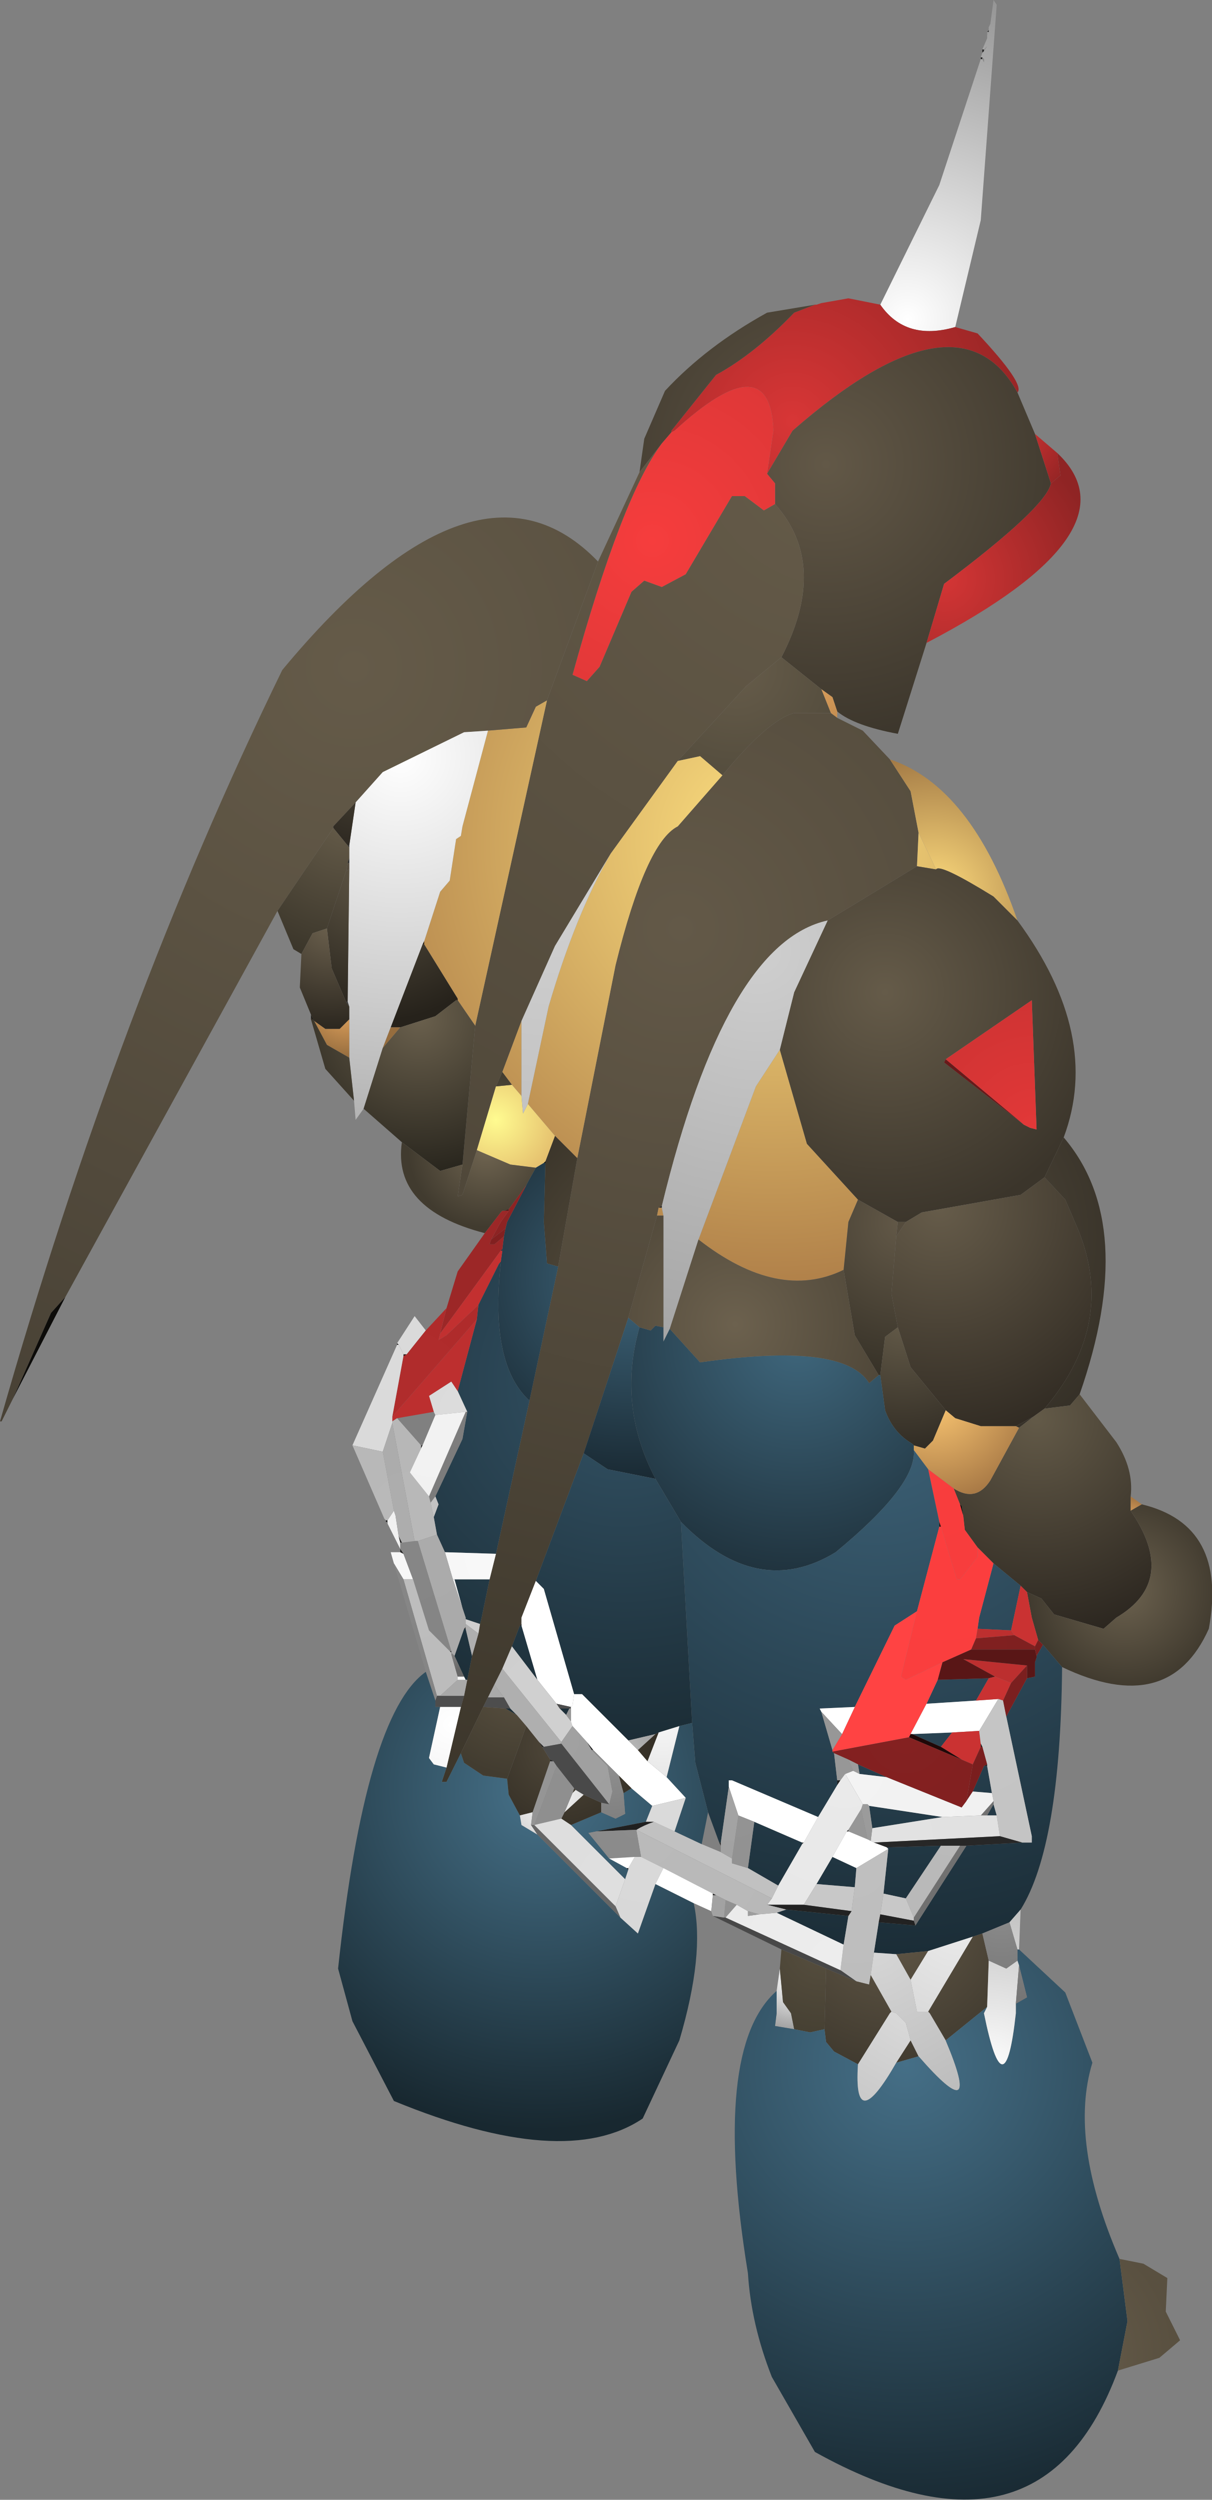 <?xml version="1.0" encoding="UTF-8" standalone="no"?>
<svg xmlns:ffdec="https://www.free-decompiler.com/flash" xmlns:xlink="http://www.w3.org/1999/xlink" ffdec:objectType="shape" height="78.35px" width="38.0px" xmlns="http://www.w3.org/2000/svg">
  <rect width="100%" height="100%" fill="#808080" stroke="none"/>
  <g transform="matrix(1.0, 0.0, 0.0, 1.0, 23.2, 65.85)">
    <path d="M7.8 -64.9 L7.8 -65.0 7.85 -65.1 7.95 -65.85 8.05 -65.7 7.55 -58.95 6.75 -55.6 Q5.2 -55.15 4.4 -56.3 L6.25 -60.05 7.55 -64.0 7.6 -64.0 7.65 -63.9 7.65 -64.0 7.6 -64.05 7.55 -64.05 7.6 -64.2 7.65 -64.25 7.75 -64.4 7.65 -64.3 7.6 -64.3 7.75 -64.65 7.75 -64.75 7.8 -64.85 7.8 -64.9" fill="url(#gradient0)" fill-rule="evenodd" stroke="none"/>
    <path d="M7.8 -64.9 L7.8 -64.85 7.75 -64.85 7.8 -64.9 M7.6 -64.3 L7.65 -64.3 7.65 -64.25 7.6 -64.2 7.6 -64.3 M7.55 -64.05 L7.6 -64.05 7.6 -64.0 7.55 -64.0 7.55 -64.05" fill="url(#gradient1)" fill-rule="evenodd" stroke="none"/>
    <path d="M7.8 -64.85 L7.75 -64.75 7.75 -64.85 7.8 -64.85 M7.65 -64.3 L7.75 -64.4 7.65 -64.25 7.65 -64.3 M7.6 -64.05 L7.65 -64.0 7.65 -63.9 7.6 -64.0 7.6 -64.05" fill="url(#gradient2)" fill-rule="evenodd" stroke="none"/>
    <path d="M4.4 -56.3 Q5.2 -55.15 6.75 -55.6 L7.45 -55.4 Q8.95 -53.8 8.7 -53.55 6.85 -56.9 1.65 -52.35 L0.85 -51.0 1.05 -52.35 Q0.95 -55.1 -2.05 -52.35 L-2.15 -52.3 -2.15 -52.35 -0.75 -54.1 Q0.45 -54.75 1.7 -56.05 L2.35 -56.3 2.4 -56.3 2.55 -56.35 3.4 -56.5 4.4 -56.3" fill="url(#gradient3)" fill-rule="evenodd" stroke="none"/>
    <path d="M8.7 -53.55 L9.25 -52.25 9.75 -50.7 Q9.6 -49.95 6.4 -47.55 L5.85 -45.7 4.95 -42.85 Q3.6 -43.1 3.05 -43.55 L2.9 -44.0 2.55 -44.25 1.3 -45.25 Q2.8 -48.15 1.1 -50.05 L1.1 -50.7 0.85 -51.0 1.65 -52.35 Q6.85 -56.9 8.7 -53.55 M-3.15 -51.05 L-3.0 -52.1 -2.35 -53.6 Q-1.05 -55.0 0.85 -56.05 L2.35 -56.3 1.7 -56.05 Q0.45 -54.75 -0.75 -54.1 L-2.15 -52.35 -2.15 -52.3 -2.45 -51.95 -3.15 -51.05" fill="url(#gradient4)" fill-rule="evenodd" stroke="none"/>
    <path d="M1.1 -50.05 L0.75 -49.85 0.15 -50.3 -0.25 -50.3 -1.7 -47.85 -2.45 -47.45 -3.0 -47.65 -3.4 -47.3 -4.4 -44.95 -4.8 -44.5 -5.25 -44.7 Q-3.7 -50.3 -2.45 -51.95 L-2.15 -52.3 -2.05 -52.35 Q0.95 -55.1 1.05 -52.35 L0.85 -51.0 1.1 -50.7 1.1 -50.05" fill="url(#gradient5)" fill-rule="evenodd" stroke="none"/>
    <path d="M-4.45 -48.25 L-3.15 -51.05 -2.45 -51.95 Q-3.7 -50.3 -5.25 -44.7 L-4.8 -44.5 -4.4 -44.95 -3.4 -47.3 -3.0 -47.65 -2.45 -47.45 -1.7 -47.85 -0.25 -50.3 0.15 -50.3 0.75 -49.85 1.1 -50.05 Q2.8 -48.15 1.3 -45.25 L0.2 -44.35 -1.95 -42.0 -4.05 -39.1 -5.8 -36.2 -6.85 -33.85 -7.45 -32.25 -7.65 -31.8 -8.25 -29.8 -8.7 -28.4 -8.85 -28.35 -8.7 -29.35 -8.3 -33.7 -6.05 -43.9 -4.45 -48.25" fill="url(#gradient6)" fill-rule="evenodd" stroke="none"/>
    <path d="M9.25 -52.25 L9.95 -51.65 10.05 -50.95 9.75 -50.7 9.25 -52.25" fill="url(#gradient7)" fill-rule="evenodd" stroke="none"/>
    <path d="M9.95 -51.65 Q12.55 -49.2 5.85 -45.7 L6.4 -47.55 Q9.6 -49.95 9.75 -50.7 L10.05 -50.95 9.95 -51.65" fill="url(#gradient8)" fill-rule="evenodd" stroke="none"/>
    <path d="M3.05 -43.55 L3.05 -43.35 2.85 -43.5 2.55 -44.25 2.9 -44.0 3.05 -43.55" fill="url(#gradient9)" fill-rule="evenodd" stroke="none"/>
    <path d="M1.3 -45.25 L2.55 -44.25 2.85 -43.5 1.7 -43.5 Q0.9 -43.3 -0.55 -41.55 L-1.25 -42.15 -1.95 -42.0 0.2 -44.35 1.3 -45.25" fill="url(#gradient10)" fill-rule="evenodd" stroke="none"/>
    <path d="M3.05 -43.35 L3.85 -42.95 4.7 -42.05 5.35 -41.05 5.6 -39.75 5.55 -38.7 2.75 -37.0 Q-0.45 -36.3 -2.45 -28.05 L-2.55 -28.0 -2.6 -27.75 -3.5 -24.55 -4.9 -20.3 -6.4 -16.3 -6.85 -15.15 -6.85 -14.95 -6.9 -14.9 -7.15 -14.25 -7.45 -13.55 -7.7 -13.05 -7.9 -12.65 -8.05 -12.35 -8.75 -10.9 -9.2 -10.0 -9.35 -10.0 -9.2 -10.45 -8.75 -12.35 -8.65 -12.7 -8.55 -13.2 -8.4 -13.95 -8.2 -14.65 -8.15 -14.95 -8.1 -15.15 -7.85 -16.35 -7.65 -17.15 -6.6 -21.95 -5.7 -26.15 -5.1 -29.55 -3.9 -35.6 Q-2.95 -39.45 -1.95 -39.95 L-0.55 -41.55 Q0.9 -43.3 1.7 -43.5 L2.85 -43.5 3.05 -43.35" fill="url(#gradient11)" fill-rule="evenodd" stroke="none"/>
    <path d="M4.7 -42.05 Q7.25 -41.2 8.7 -37.0 L7.95 -37.75 Q6.25 -38.8 6.15 -38.6 L5.6 -39.75 5.35 -41.05 4.7 -42.05" fill="url(#gradient12)" fill-rule="evenodd" stroke="none"/>
    <path d="M-0.55 -41.55 L-1.95 -39.95 Q-2.95 -39.45 -3.9 -35.6 L-5.1 -29.55 -5.8 -30.25 -6.65 -31.25 -6.0 -34.3 Q-5.15 -37.2 -4.05 -39.1 L-1.95 -42.0 -1.25 -42.15 -0.55 -41.55 M-2.6 -27.75 L-2.55 -28.0 -2.45 -28.0 -2.4 -27.75 -2.6 -27.75 M5.55 -38.7 L5.6 -39.75 6.15 -38.6 5.55 -38.7 M1.25 -32.95 L2.1 -30.0 3.7 -28.25 3.4 -27.55 3.25 -26.05 Q1.2 -25.05 -1.3 -27.0 L0.5 -31.8 1.25 -32.95 M-7.9 -42.95 L-6.7 -43.05 -6.4 -43.7 -6.05 -43.9 -8.3 -33.7 -8.85 -34.5 -8.85 -34.55 -9.9 -36.25 -9.9 -36.35 -9.4 -37.9 -9.1 -38.25 -8.9 -39.55 -8.75 -39.65 -8.7 -39.95 -7.9 -42.95 M-6.85 -31.5 L-7.15 -31.85 -7.45 -32.25 -6.85 -33.85 -6.85 -31.5" fill="url(#gradient13)" fill-rule="evenodd" stroke="none"/>
    <path d="M8.7 -37.0 Q11.35 -33.4 10.15 -30.2 L9.55 -28.95 8.8 -28.4 5.7 -27.85 5.2 -27.55 4.95 -27.55 3.7 -28.25 2.1 -30.0 1.25 -32.95 1.7 -34.75 2.75 -37.0 5.55 -38.7 6.15 -38.6 Q6.25 -38.8 7.95 -37.75 L8.7 -37.0 M6.45 -32.65 L6.4 -32.55 8.9 -30.6 9.0 -30.55 9.1 -30.5 9.3 -30.45 9.15 -34.5 6.45 -32.65" fill="url(#gradient14)" fill-rule="evenodd" stroke="none"/>
    <path d="M8.9 -30.6 L6.45 -32.65 9.15 -34.5 9.3 -30.45 9.1 -30.5 9.0 -30.55 8.9 -30.6" fill="url(#gradient15)" fill-rule="evenodd" stroke="none"/>
    <path d="M8.9 -30.6 L6.4 -32.55 6.45 -32.65 8.9 -30.6" fill="url(#gradient16)" fill-rule="evenodd" stroke="none"/>
    <path d="M-2.45 -28.05 Q-0.45 -36.3 2.75 -37.0 L1.7 -34.75 1.25 -32.95 0.5 -31.8 -1.3 -27.0 -2.2 -24.2 -2.4 -23.8 -2.4 -24.25 -2.4 -27.75 -2.45 -28.0 -2.45 -28.05" fill="url(#gradient17)" fill-rule="evenodd" stroke="none"/>
    <path d="M3.7 -28.25 L4.95 -27.55 4.9 -27.1 4.75 -25.3 4.95 -24.25 4.55 -23.95 4.4 -22.75 4.35 -22.75 3.6 -24.0 3.25 -26.05 3.4 -27.55 3.7 -28.25" fill="url(#gradient18)" fill-rule="evenodd" stroke="none"/>
    <path d="M5.2 -27.55 L5.7 -27.85 8.8 -28.4 9.55 -28.95 10.2 -28.25 10.5 -27.55 Q11.9 -24.45 9.55 -21.7 L9.2 -21.45 8.65 -21.15 7.55 -21.15 6.75 -21.4 6.45 -21.65 5.35 -23.0 4.95 -24.25 4.75 -25.3 4.9 -27.1 5.2 -27.55" fill="url(#gradient19)" fill-rule="evenodd" stroke="none"/>
    <path d="M10.15 -30.2 Q12.5 -27.45 10.65 -22.15 L10.35 -21.8 9.55 -21.7 Q11.9 -24.45 10.5 -27.55 L10.2 -28.25 9.55 -28.95 10.15 -30.2 M4.95 -27.55 L5.2 -27.55 4.9 -27.1 4.95 -27.55 M8.75 -21.1 L8.65 -21.15 9.2 -21.45 8.75 -21.1" fill="url(#gradient20)" fill-rule="evenodd" stroke="none"/>
    <path d="M10.65 -22.15 L11.8 -20.65 Q12.35 -19.8 12.25 -18.95 L12.25 -18.5 Q13.75 -16.3 11.8 -15.15 L11.4 -14.8 9.85 -15.25 9.45 -15.75 9.0 -15.95 8.8 -16.15 7.95 -16.85 7.45 -17.35 7.05 -17.9 7.0 -18.35 6.95 -18.65 6.9 -18.7 6.7 -19.2 Q7.4 -18.75 7.85 -19.45 L8.75 -21.1 9.2 -21.45 9.55 -21.7 10.35 -21.8 10.65 -22.15" fill="url(#gradient21)" fill-rule="evenodd" stroke="none"/>
    <path d="M12.25 -18.95 L12.6 -18.7 12.25 -18.5 12.25 -18.95" fill="url(#gradient22)" fill-rule="evenodd" stroke="none"/>
    <path d="M12.6 -18.7 Q15.3 -18.05 14.7 -14.8 13.45 -12.0 10.1 -13.6 L9.5 -14.3 9.35 -14.45 9.15 -15.15 9.0 -15.95 9.45 -15.75 9.85 -15.25 11.4 -14.8 11.8 -15.15 Q13.75 -16.3 12.25 -18.5 L12.6 -18.7" fill="url(#gradient23)" fill-rule="evenodd" stroke="none"/>
    <path d="M6.45 -21.65 L6.75 -21.4 7.55 -21.15 8.65 -21.15 8.75 -21.1 7.85 -19.45 Q7.4 -18.75 6.7 -19.2 L5.9 -19.8 5.45 -20.4 5.45 -20.55 5.8 -20.45 6.05 -20.7 6.45 -21.65" fill="url(#gradient24)" fill-rule="evenodd" stroke="none"/>
    <path d="M6.45 -21.65 L6.05 -20.7 5.8 -20.45 5.45 -20.55 5.4 -20.6 Q4.8 -20.95 4.55 -21.65 L4.4 -22.75 4.55 -23.95 4.95 -24.25 5.35 -23.0 6.45 -21.65" fill="url(#gradient25)" fill-rule="evenodd" stroke="none"/>
    <path d="M5.45 -20.55 L5.45 -20.4 Q5.55 -19.3 3.0 -17.2 0.55 -15.7 -1.85 -18.15 L-2.65 -19.5 Q-3.85 -21.8 -3.15 -24.25 L-2.8 -24.15 -2.65 -24.3 -2.4 -24.25 -2.4 -23.8 -2.2 -24.2 -1.25 -23.15 Q3.25 -23.8 4.05 -22.5 L4.35 -22.75 4.4 -22.75 4.55 -21.65 Q4.8 -20.95 5.4 -20.6 L5.45 -20.55" fill="url(#gradient26)" fill-rule="evenodd" stroke="none"/>
    <path d="M5.9 -19.8 L6.7 -19.2 6.9 -18.7 7.0 -18.35 7.05 -17.9 7.45 -17.35 7.45 -17.05 6.9 -16.35 6.8 -16.35 6.3 -18.0 6.25 -18.15 5.9 -19.8" fill="url(#gradient27)" fill-rule="evenodd" stroke="none"/>
    <path d="M6.9 -18.7 L6.95 -18.65 7.0 -18.35 6.9 -18.7" fill="url(#gradient28)" fill-rule="evenodd" stroke="none"/>
    <path d="M10.1 -13.6 Q10.05 -8.0 8.8 -6.0 L8.45 -5.6 7.6 -5.25 7.3 -5.15 5.9 -4.7 4.9 -4.6 4.2 -4.65 4.35 -5.6 5.5 -5.5 7.1 -8.0 8.85 -8.1 9.15 -8.1 9.15 -8.3 8.35 -12.05 9.0 -13.25 9.25 -13.3 9.25 -13.75 9.3 -13.9 9.3 -13.95 9.5 -14.3 10.1 -13.6 M5.45 -20.4 L5.9 -19.8 6.25 -18.15 6.25 -18.0 5.55 -15.35 4.85 -14.9 3.6 -12.35 2.5 -12.3 2.55 -12.2 2.9 -11.0 2.9 -10.95 2.95 -10.9 3.05 -10.05 3.05 -9.9 2.45 -8.9 -0.25 -10.05 -0.35 -10.05 -0.35 -9.85 -0.6 -8.1 -0.65 -8.1 -1.0 -9.05 -1.4 -10.6 -1.5 -11.85 -1.85 -18.15 Q0.55 -15.7 3.0 -17.2 5.55 -19.3 5.45 -20.4 M7.95 -16.85 L8.8 -16.15 8.5 -14.75 7.45 -14.8 7.5 -15.15 7.95 -16.85 M7.4 -12.55 L5.85 -12.45 6.2 -13.2 7.8 -13.25 7.4 -12.55 M5.4 -11.5 L6.65 -11.55 6.3 -11.1 5.4 -11.5 M7.75 -8.95 L7.95 -9.3 8.05 -8.95 7.75 -8.95 M7.9 -9.65 L7.3 -9.7 7.65 -10.5 7.75 -10.5 7.9 -9.65 M4.6 -10.15 L3.75 -10.25 3.7 -10.55 4.6 -10.15 M4.05 -9.25 L6.35 -8.9 4.15 -8.55 4.05 -9.25 M6.3 -8.0 L5.2 -6.35 4.5 -6.5 4.65 -7.9 4.6 -7.95 6.3 -8.0 M1.95 -8.05 L1.2 -6.75 0.25 -7.3 0.45 -8.75 1.95 -8.1 1.95 -8.05 M2.4 -6.8 L2.9 -7.65 3.65 -7.3 3.6 -6.7 2.4 -6.8 M3.4 -5.8 L3.25 -4.9 1.15 -5.9 1.45 -6.0 3.4 -5.8" fill="url(#gradient29)" fill-rule="evenodd" stroke="none"/>
    <path d="M-5.1 -29.55 L-5.7 -26.15 -6.05 -26.25 -6.15 -27.55 -6.1 -29.4 -6.1 -29.45 -5.8 -30.25 -5.1 -29.55 M-3.5 -24.55 L-2.6 -27.75 -2.4 -27.75 -2.4 -24.25 -2.65 -24.3 -2.8 -24.15 -3.15 -24.25 -3.5 -24.55 M-1.3 -27.0 Q1.2 -25.05 3.25 -26.05 L3.6 -24.0 4.35 -22.75 4.05 -22.5 Q3.25 -23.8 -1.25 -23.15 L-2.2 -24.2 -1.3 -27.0" fill="url(#gradient30)" fill-rule="evenodd" stroke="none"/>
    <path d="M9.0 -15.95 L9.15 -15.15 9.35 -14.45 9.25 -14.25 8.6 -14.6 8.5 -14.75 8.8 -16.15 9.0 -15.95" fill="url(#gradient31)" fill-rule="evenodd" stroke="none"/>
    <path d="M7.45 -17.35 L7.95 -16.85 7.5 -15.15 7.45 -14.8 7.4 -14.5 7.25 -14.15 6.35 -13.75 5.2 -13.2 5.05 -13.3 5.55 -15.35 6.25 -18.0 6.3 -18.0 6.8 -16.35 6.9 -16.35 7.45 -17.05 7.45 -17.35" fill="url(#gradient32)" fill-rule="evenodd" stroke="none"/>
    <path d="M6.3 -18.0 L6.25 -18.0 6.25 -18.15 6.3 -18.0" fill="url(#gradient33)" fill-rule="evenodd" stroke="none"/>
    <path d="M7.4 -14.5 L7.45 -14.8 8.5 -14.75 8.6 -14.6 7.4 -14.5 M8.5 -13.1 L8.0 -13.3 7.0 -13.85 9.0 -13.65 8.5 -13.1" fill="url(#gradient34)" fill-rule="evenodd" stroke="none"/>
    <path d="M7.25 -14.15 L7.4 -14.5 8.6 -14.6 9.25 -14.25 9.25 -14.15 7.25 -14.15" fill="url(#gradient35)" fill-rule="evenodd" stroke="none"/>
    <path d="M5.55 -15.35 L5.05 -13.3 5.2 -13.2 6.35 -13.75 6.2 -13.2 5.85 -12.45 5.35 -11.5 5.3 -11.4 2.9 -10.95 2.9 -11.0 3.2 -11.5 3.6 -12.35 4.85 -14.9 5.55 -15.35" fill="url(#gradient36)" fill-rule="evenodd" stroke="none"/>
    <path d="M6.35 -13.75 L7.25 -14.15 9.25 -14.15 9.3 -13.95 9.3 -13.9 9.25 -13.75 9.25 -13.3 9.0 -13.25 9.0 -13.65 7.0 -13.85 8.0 -13.3 7.8 -13.25 6.2 -13.2 6.35 -13.75" fill="url(#gradient37)" fill-rule="evenodd" stroke="none"/>
    <path d="M5.85 -12.45 L7.4 -12.55 8.1 -12.6 7.5 -11.6 6.65 -11.55 5.4 -11.5 5.35 -11.5 5.85 -12.45 M3.6 -12.35 L3.2 -11.5 2.55 -12.2 2.5 -12.3 3.6 -12.35" fill="url(#gradient38)" fill-rule="evenodd" stroke="none"/>
    <path d="M9.35 -14.45 L9.5 -14.3 9.3 -13.95 9.25 -14.15 9.25 -14.25 9.35 -14.45" fill="url(#gradient39)" fill-rule="evenodd" stroke="none"/>
    <path d="M7.4 -12.55 L7.8 -13.25 8.0 -13.3 8.5 -13.1 8.25 -12.55 8.1 -12.6 7.4 -12.55 M6.65 -11.55 L7.5 -11.6 7.55 -11.2 7.55 -11.1 7.3 -10.55 6.95 -10.7 6.3 -11.1 6.65 -11.55" fill="url(#gradient40)" fill-rule="evenodd" stroke="none"/>
    <path d="M7.5 -11.6 L8.1 -12.6 8.25 -12.55 8.35 -12.05 9.15 -8.3 9.15 -8.1 8.85 -8.1 8.15 -8.3 8.05 -8.95 7.95 -9.3 7.95 -9.4 7.9 -9.65 7.75 -10.5 7.75 -10.55 7.6 -11.1 7.55 -11.2 7.5 -11.6" fill="url(#gradient41)" fill-rule="evenodd" stroke="none"/>
    <path d="M8.25 -12.55 L8.5 -13.1 9.0 -13.65 9.0 -13.25 8.35 -12.05 8.25 -12.55 M7.3 -9.7 L7.1 -9.4 7.3 -10.55 7.55 -11.1 7.6 -11.1 7.75 -10.55 7.65 -10.5 7.3 -9.7" fill="url(#gradient42)" fill-rule="evenodd" stroke="none"/>
    <path d="M7.75 -10.5 L7.65 -10.5 7.75 -10.55 7.75 -10.5 M7.55 -11.1 L7.55 -11.2 7.6 -11.1 7.55 -11.1" fill="url(#gradient43)" fill-rule="evenodd" stroke="none"/>
    <path d="M7.95 -9.4 L7.95 -9.3 7.75 -8.95 7.55 -8.95 7.95 -9.4 M6.9 -8.0 L7.1 -8.0 5.5 -5.5 5.45 -5.65 5.45 -5.75 6.9 -8.0" fill="url(#gradient44)" fill-rule="evenodd" stroke="none"/>
    <path d="M7.95 -9.4 L7.55 -8.95 6.35 -8.9 4.05 -9.25 4.0 -9.3 3.85 -9.3 3.3 -10.25 3.55 -10.35 3.75 -10.25 4.6 -10.15 6.95 -9.2 7.1 -9.4 7.3 -9.7 7.9 -9.65 7.95 -9.4" fill="url(#gradient45)" fill-rule="evenodd" stroke="none"/>
    <path d="M5.35 -11.5 L5.4 -11.5 6.3 -11.1 6.95 -10.7 5.3 -11.4 5.35 -11.5" fill="url(#gradient46)" fill-rule="evenodd" stroke="none"/>
    <path d="M2.9 -10.95 L5.3 -11.4 6.95 -10.7 7.3 -10.55 7.1 -9.4 6.95 -9.2 4.6 -10.15 3.7 -10.55 3.4 -10.7 2.95 -10.9 2.9 -10.95" fill="url(#gradient47)" fill-rule="evenodd" stroke="none"/>
    <path d="M7.55 -8.95 L7.75 -8.95 8.05 -8.95 8.15 -8.3 4.2 -8.1 4.1 -8.15 4.15 -8.55 6.35 -8.9 7.55 -8.95" fill="url(#gradient48)" fill-rule="evenodd" stroke="none"/>
    <path d="M8.15 -8.3 L8.85 -8.1 7.1 -8.0 6.9 -8.0 6.3 -8.0 4.6 -7.95 4.2 -8.1 8.15 -8.3" fill="url(#gradient49)" fill-rule="evenodd" stroke="none"/>
    <path d="M6.3 -8.0 L6.9 -8.0 5.45 -5.75 5.2 -6.35 6.3 -8.0" fill="url(#gradient50)" fill-rule="evenodd" stroke="none"/>
    <path d="M3.2 -11.5 L2.9 -11.0 2.55 -12.2 3.2 -11.5 M3.55 -10.35 L3.3 -10.25 3.15 -10.05 3.05 -10.05 2.95 -10.9 3.4 -10.7 3.55 -10.35 M3.4 -8.5 L3.8 -9.15 4.0 -8.2 3.4 -8.45 3.4 -8.5" fill="url(#gradient51)" fill-rule="evenodd" stroke="none"/>
    <path d="M3.75 -10.25 L3.55 -10.35 3.4 -10.7 3.7 -10.55 3.75 -10.25 M3.85 -9.3 L4.0 -9.3 4.05 -9.25 4.15 -8.55 4.1 -8.15 4.0 -8.2 3.8 -9.15 3.85 -9.3" fill="url(#gradient52)" fill-rule="evenodd" stroke="none"/>
    <path d="M3.05 -10.05 L3.15 -10.05 3.05 -9.9 3.05 -10.05 M2.0 -8.1 L1.95 -8.05 1.95 -8.1 2.0 -8.1" fill="url(#gradient53)" fill-rule="evenodd" stroke="none"/>
    <path d="M3.3 -10.25 L3.85 -9.3 3.8 -9.15 3.4 -8.5 3.35 -8.45 2.9 -7.65 2.4 -6.8 2.0 -6.15 0.85 -6.15 1.0 -6.35 1.2 -6.75 1.95 -8.05 2.0 -8.1 2.45 -8.9 3.05 -9.9 3.15 -10.05 3.3 -10.25" fill="url(#gradient54)" fill-rule="evenodd" stroke="none"/>
    <path d="M2.45 -8.9 L2.0 -8.1 1.95 -8.1 0.45 -8.75 -0.05 -8.95 -0.35 -9.85 -0.35 -10.05 -0.25 -10.05 2.45 -8.9 M2.9 -7.65 L3.35 -8.45 3.4 -8.45 4.0 -8.2 4.1 -8.15 4.2 -8.1 4.6 -7.95 4.65 -7.9 3.65 -7.3 2.9 -7.65" fill="url(#gradient55)" fill-rule="evenodd" stroke="none"/>
    <path d="M1.2 -6.75 L1.0 -6.35 -3.25 -8.5 Q-3.0 -8.65 -2.7 -8.75 L-2.05 -8.45 -1.2 -8.05 -0.6 -7.8 -0.25 -7.6 -0.25 -7.45 0.25 -7.3 1.2 -6.75" fill="url(#gradient56)" fill-rule="evenodd" stroke="none"/>
    <path d="M0.45 -8.75 L0.25 -7.3 -0.25 -7.45 -0.25 -7.6 -0.05 -8.95 0.45 -8.75 M-0.1 -6.15 L-0.45 -5.75 -0.5 -5.75 -0.45 -6.3 -0.1 -6.15" fill="url(#gradient57)" fill-rule="evenodd" stroke="none"/>
    <path d="M3.35 -8.45 L3.4 -8.5 3.4 -8.45 3.35 -8.45" fill="url(#gradient58)" fill-rule="evenodd" stroke="none"/>
    <path d="M3.65 -7.3 L4.65 -7.9 4.5 -6.5 4.4 -5.85 4.35 -5.6 4.2 -4.65 4.1 -3.95 4.05 -3.65 3.65 -3.75 3.15 -4.1 3.25 -4.9 3.4 -5.8 3.5 -5.95 3.6 -6.7 3.65 -7.3" fill="url(#gradient59)" fill-rule="evenodd" stroke="none"/>
    <path d="M5.2 -6.35 L5.45 -5.75 5.45 -5.65 4.4 -5.85 4.5 -6.5 5.2 -6.35 M2.0 -6.15 L2.4 -6.8 3.6 -6.7 3.5 -5.95 2.0 -6.15" fill="url(#gradient60)" fill-rule="evenodd" stroke="none"/>
    <path d="M0.85 -6.15 L2.0 -6.15 3.5 -5.95 3.4 -5.8 1.45 -6.0 0.85 -6.15 M4.35 -5.6 L4.4 -5.85 5.45 -5.65 5.5 -5.5 4.35 -5.6" fill="url(#gradient61)" fill-rule="evenodd" stroke="none"/>
    <path d="M3.65 -3.75 L4.05 -3.65 4.1 -3.95 4.75 -2.8 4.7 -2.75 3.7 -1.15 2.95 -1.55 2.7 -1.85 2.65 -2.25 2.7 -4.15 3.65 -3.75 M4.9 -4.6 L5.9 -4.7 5.35 -3.8 4.9 -4.6 M7.3 -5.15 L7.6 -5.25 7.8 -4.4 7.75 -2.95 6.45 -1.9 5.95 -2.75 5.9 -2.8 7.3 -5.15 M4.9 -1.2 L5.35 -1.9 5.6 -1.4 4.9 -1.2" fill="url(#gradient62)" fill-rule="evenodd" stroke="none"/>
    <path d="M1.3 -4.75 L-0.85 -5.8 -0.5 -5.75 -0.45 -5.75 3.15 -4.1 3.65 -3.75 2.7 -4.15 1.3 -4.75" fill="url(#gradient63)" fill-rule="evenodd" stroke="none"/>
    <path d="M4.1 -3.95 L4.2 -4.65 4.9 -4.6 5.35 -3.8 5.55 -2.8 5.9 -2.8 5.95 -2.75 6.45 -1.9 Q7.65 0.95 5.6 -1.4 L5.35 -1.9 5.2 -2.45 4.9 -2.75 4.75 -2.8 4.1 -3.95" fill="url(#gradient64)" fill-rule="evenodd" stroke="none"/>
    <path d="M3.25 -4.9 L3.15 -4.1 -0.45 -5.75 -0.1 -6.15 0.25 -5.95 0.25 -5.8 0.6 -5.85 1.15 -5.9 3.25 -4.9" fill="url(#gradient65)" fill-rule="evenodd" stroke="none"/>
    <path d="M1.0 -6.35 L0.85 -6.15 1.45 -6.0 1.15 -5.9 0.6 -5.85 0.25 -5.95 -0.1 -6.15 -0.45 -6.3 -0.75 -6.45 -0.85 -6.5 -2.4 -7.3 -3.1 -7.65 -3.25 -8.5 1.0 -6.35" fill="url(#gradient66)" fill-rule="evenodd" stroke="none"/>
    <path d="M0.6 -5.85 L0.25 -5.8 0.25 -5.95 0.6 -5.85" fill="url(#gradient67)" fill-rule="evenodd" stroke="none"/>
    <path d="M1.15 -3.45 L1.25 -4.15 1.35 -3.1 1.6 -2.75 1.7 -2.25 1.1 -2.35 1.15 -2.75 1.15 -3.45" fill="url(#gradient68)" fill-rule="evenodd" stroke="none"/>
    <path d="M1.25 -4.15 L1.3 -4.75 2.7 -4.15 2.65 -2.25 2.2 -2.15 1.7 -2.25 1.6 -2.75 1.35 -3.1 1.25 -4.15" fill="url(#gradient69)" fill-rule="evenodd" stroke="none"/>
    <path d="M8.75 -4.75 L10.2 -3.4 11.05 -1.2 Q10.3 1.25 11.9 4.95 L12.15 6.9 11.85 8.45 Q9.45 14.95 2.35 11.0 L1.0 8.65 Q0.35 7.0 0.25 5.4 -0.9 -1.65 1.15 -3.45 L1.15 -2.75 1.1 -2.35 1.7 -2.25 2.2 -2.15 2.65 -2.25 2.7 -1.85 2.95 -1.55 3.7 -1.15 Q3.55 1.15 4.9 -1.2 L5.6 -1.4 Q7.65 0.95 6.45 -1.9 L7.75 -2.95 7.65 -2.75 Q8.3 0.45 8.65 -2.75 L8.65 -3.05 9.0 -3.25 8.75 -4.25 8.7 -4.4 8.7 -4.75 8.75 -4.75" fill="url(#gradient70)" fill-rule="evenodd" stroke="none"/>
    <path d="M5.9 -4.7 L7.3 -5.15 5.9 -2.8 5.55 -2.8 5.35 -3.8 5.9 -4.7 M3.7 -1.15 L4.7 -2.75 4.75 -2.8 4.9 -2.75 5.2 -2.45 5.35 -1.9 4.9 -1.2 Q3.55 1.15 3.7 -1.15" fill="url(#gradient71)" fill-rule="evenodd" stroke="none"/>
    <path d="M8.8 -6.0 L8.75 -4.75 8.7 -4.75 8.45 -5.6 8.8 -6.0 M8.7 -4.4 L8.75 -4.25 8.65 -3.05 8.65 -2.75 Q8.3 0.45 7.65 -2.75 L7.75 -2.95 7.8 -4.4 8.35 -4.15 8.7 -4.4" fill="url(#gradient72)" fill-rule="evenodd" stroke="none"/>
    <path d="M7.6 -5.25 L8.45 -5.6 8.7 -4.75 8.7 -4.4 8.35 -4.15 7.8 -4.4 7.6 -5.25 M8.75 -4.25 L9.0 -3.25 8.65 -3.05 8.75 -4.25" fill="url(#gradient73)" fill-rule="evenodd" stroke="none"/>
    <path d="M11.9 4.95 L12.65 5.1 13.4 5.55 13.35 6.6 13.8 7.5 13.15 8.05 11.85 8.45 12.15 6.9 11.9 4.95" fill="url(#gradient74)" fill-rule="evenodd" stroke="none"/>
    <path d="M-14.5 -37.3 L-21.15 -25.2 -21.6 -24.7 -22.8 -22.0 -23.15 -21.3 -23.2 -21.3 Q-19.5 -34.3 -14.35 -44.85 -8.25 -52.2 -4.45 -48.25 L-6.05 -43.9 -6.4 -43.7 -6.7 -43.05 -7.9 -42.95 -8.65 -42.9 -11.2 -41.65 -12.05 -40.7 -12.75 -39.95 -12.75 -39.9 -14.5 -37.3" fill="url(#gradient75)" fill-rule="evenodd" stroke="none"/>
    <path d="M-11.8 -31.1 L-12.05 -30.75 -12.1 -31.35 -12.25 -32.7 -12.25 -33.9 -12.25 -34.3 -12.3 -34.45 -12.25 -38.6 -12.25 -38.8 -12.25 -38.95 -12.25 -39.3 -12.25 -39.35 -12.05 -40.7 -11.2 -41.65 -8.65 -42.9 -7.9 -42.95 -8.7 -39.95 -8.75 -39.65 -8.9 -39.55 -9.1 -38.25 -9.4 -37.9 -9.9 -36.35 -9.95 -36.25 -10.95 -33.65 -11.2 -33.0 -11.8 -31.1" fill="url(#gradient76)" fill-rule="evenodd" stroke="none"/>
    <path d="M-12.75 -39.9 L-12.75 -39.95 -12.05 -40.7 -12.25 -39.35 -12.3 -39.35 -12.75 -39.9" fill="url(#gradient77)" fill-rule="evenodd" stroke="none"/>
    <path d="M-13.75 -35.95 L-14.0 -36.1 -14.5 -37.3 -12.75 -39.9 -12.3 -39.35 -12.25 -39.3 -12.25 -38.95 -12.3 -38.8 -12.35 -38.55 -12.95 -36.75 -13.4 -36.6 -13.75 -35.95" fill="url(#gradient78)" fill-rule="evenodd" stroke="none"/>
    <path d="M-12.25 -39.35 L-12.25 -39.3 -12.3 -39.35 -12.25 -39.35 M-12.25 -38.95 L-12.25 -38.8 -12.3 -38.8 -12.25 -38.95 M-12.3 -34.45 L-12.25 -34.3 -12.35 -34.45 -12.3 -34.45" fill="url(#gradient79)" fill-rule="evenodd" stroke="none"/>
    <path d="M-12.25 -38.8 L-12.25 -38.6 -12.35 -38.55 -12.3 -38.8 -12.25 -38.8" fill="url(#gradient80)" fill-rule="evenodd" stroke="none"/>
    <path d="M-9.9 -36.25 L-8.85 -34.55 -8.9 -34.5 -9.55 -34.0 -10.65 -33.65 -10.95 -33.65 -9.95 -36.25 -9.9 -36.25 M-12.25 -38.6 L-12.3 -34.45 -12.35 -34.45 -12.8 -35.5 -12.95 -36.75 -12.35 -38.55 -12.25 -38.6" fill="url(#gradient81)" fill-rule="evenodd" stroke="none"/>
    <path d="M-13.45 -34.05 L-13.8 -34.9 -13.75 -35.95 -13.4 -36.6 -12.95 -36.75 -12.8 -35.5 -12.35 -34.45 -12.25 -34.3 -12.25 -33.9 -12.55 -33.6 -13.0 -33.6 -13.35 -33.85 -13.45 -34.05" fill="url(#gradient82)" fill-rule="evenodd" stroke="none"/>
    <path d="M-12.25 -33.9 L-12.25 -32.7 -12.95 -33.1 -13.35 -33.85 -13.0 -33.6 -12.55 -33.6 -12.25 -33.9 M-10.65 -33.65 L-11.2 -33.0 -10.95 -33.65 -10.65 -33.65" fill="url(#gradient83)" fill-rule="evenodd" stroke="none"/>
    <path d="M-10.6 -30.05 L-11.8 -31.1 -11.2 -33.0 -10.65 -33.65 -9.55 -34.0 -8.9 -34.5 -8.85 -34.5 -8.3 -33.7 -8.7 -29.35 -9.4 -29.15 -10.6 -30.05 M-12.1 -31.35 L-13.0 -32.35 -13.45 -33.9 -13.4 -33.9 -13.35 -33.85 -12.95 -33.1 -12.25 -32.7 -12.1 -31.35" fill="url(#gradient84)" fill-rule="evenodd" stroke="none"/>
    <path d="M-13.45 -33.9 L-13.45 -33.95 -13.4 -33.9 -13.45 -33.9" fill="url(#gradient85)" fill-rule="evenodd" stroke="none"/>
    <path d="M-13.45 -33.95 L-13.45 -34.05 -13.35 -33.85 -13.4 -33.9 -13.45 -33.95" fill="url(#gradient86)" fill-rule="evenodd" stroke="none"/>
    <path d="M-9.9 -36.35 L-9.9 -36.25 -9.95 -36.25 -9.9 -36.35 M-8.85 -34.55 L-8.85 -34.5 -8.9 -34.5 -8.85 -34.55" fill="url(#gradient87)" fill-rule="evenodd" stroke="none"/>
    <path d="M-6.65 -31.25 L-5.8 -30.25 -6.1 -29.45 -6.15 -29.4 -6.4 -29.25 -7.2 -29.35 -8.25 -29.8 -7.65 -31.8 -7.15 -31.85 -6.85 -31.5 -6.8 -30.95 -6.65 -31.25" fill="url(#gradient88)" fill-rule="evenodd" stroke="none"/>
    <path d="M-4.05 -39.1 Q-5.15 -37.2 -6.0 -34.3 L-6.65 -31.25 -6.8 -30.95 -6.85 -31.5 -6.85 -33.85 -5.8 -36.2 -4.05 -39.1" fill="url(#gradient89)" fill-rule="evenodd" stroke="none"/>
    <path d="M-8.0 -27.2 Q-10.9 -27.95 -10.6 -30.05 L-9.4 -29.15 -8.7 -29.35 -8.85 -28.35 -8.7 -28.4 -8.25 -29.8 -7.2 -29.35 -6.4 -29.25 -6.65 -28.8 -6.7 -28.7 -7.25 -27.95 -7.4 -27.9 -7.45 -27.9 -7.5 -27.85 -8.0 -27.2 M-7.45 -32.25 L-7.15 -31.85 -7.65 -31.8 -7.45 -32.25" fill="url(#gradient90)" fill-rule="evenodd" stroke="none"/>
    <path d="M-6.15 -29.4 L-6.1 -29.45 -6.1 -29.4 -6.15 -29.4" fill="url(#gradient91)" fill-rule="evenodd" stroke="none"/>
    <path d="M-5.7 -26.15 L-6.6 -21.95 Q-7.85 -23.1 -7.5 -26.25 L-7.5 -26.3 -7.45 -26.65 -7.45 -26.7 -7.4 -27.1 -7.35 -27.35 -7.3 -27.55 -6.7 -28.7 -6.65 -28.8 -6.4 -29.25 -6.15 -29.4 -6.1 -29.4 -6.15 -27.55 -6.05 -26.25 -5.7 -26.15 M-4.9 -20.3 L-3.5 -24.55 -3.15 -24.25 Q-3.85 -21.8 -2.65 -19.5 L-4.15 -19.8 -4.9 -20.3" fill="url(#gradient92)" fill-rule="evenodd" stroke="none"/>
    <path d="M-7.25 -27.95 L-7.25 -27.9 -7.4 -27.9 -7.25 -27.95" fill="url(#gradient93)" fill-rule="evenodd" stroke="none"/>
    <path d="M-6.7 -28.7 L-7.3 -27.55 -7.35 -27.35 -7.8 -27.0 -7.5 -27.55 -7.25 -27.9 -7.25 -27.95 -6.7 -28.7" fill="url(#gradient94)" fill-rule="evenodd" stroke="none"/>
    <path d="M-9.2 -24.85 L-8.85 -26.0 -8.0 -27.2 -7.5 -27.85 -7.45 -27.9 -7.4 -27.9 -7.25 -27.9 -7.5 -27.55 -7.8 -27.0 -7.85 -26.85 -7.7 -26.85 -7.4 -27.1 -7.45 -26.7 -7.5 -26.65 -9.4 -24.05 -9.2 -24.85" fill="url(#gradient95)" fill-rule="evenodd" stroke="none"/>
    <path d="M-7.35 -27.35 L-7.4 -27.1 -7.7 -26.85 -7.85 -26.85 -7.8 -27.0 -7.35 -27.35" fill="url(#gradient96)" fill-rule="evenodd" stroke="none"/>
    <path d="M-7.45 -26.7 L-7.45 -26.65 -7.5 -26.65 -7.45 -26.7 M-7.5 -26.3 L-7.5 -26.25 -7.55 -26.25 -7.5 -26.3" fill="url(#gradient97)" fill-rule="evenodd" stroke="none"/>
    <path d="M-7.45 -26.65 L-7.5 -26.3 -7.55 -26.25 -8.2 -24.95 -9.2 -24.0 -9.45 -23.85 -9.4 -24.05 -7.5 -26.65 -7.45 -26.65" fill="url(#gradient98)" fill-rule="evenodd" stroke="none"/>
    <path d="M-6.6 -21.95 L-7.65 -17.15 -9.25 -17.2 -9.5 -17.75 -9.6 -18.3 -9.45 -18.7 -9.55 -18.95 -8.7 -20.75 -8.55 -21.6 -8.85 -22.25 -8.25 -24.5 -8.2 -24.95 -7.55 -26.25 -7.5 -26.25 Q-7.85 -23.1 -6.6 -21.95 M-7.85 -16.35 L-8.1 -15.15 -8.15 -14.95 -8.6 -15.1 -8.6 -15.15 -8.7 -15.45 -8.95 -16.35 -7.85 -16.35 M-8.4 -13.95 L-8.55 -13.2 -8.6 -13.2 -8.65 -13.3 -8.95 -13.95 -8.65 -14.8 -8.6 -14.8 -8.4 -13.95 M-7.15 -14.25 L-6.9 -14.9 -6.85 -14.9 -6.35 -13.2 -7.15 -14.25 M-6.4 -16.3 L-4.9 -20.3 -4.15 -19.8 -2.65 -19.5 -1.85 -18.15 -1.5 -11.85 -1.9 -11.75 -2.55 -11.55 -2.65 -11.5 -3.5 -11.3 -4.95 -12.75 -5.2 -12.75 -6.15 -16.05 -6.4 -16.3 M-7.2 -12.3 L-7.0 -12.1 -7.35 -12.3 -7.2 -12.3 M-5.65 -12.3 L-5.35 -12.3 -5.45 -12.1 -5.65 -12.3" fill="url(#gradient99)" fill-rule="evenodd" stroke="none"/>
    <path d="M-2.55 -28.0 L-2.45 -28.05 -2.45 -28.0 -2.55 -28.0" fill="url(#gradient100)" fill-rule="evenodd" stroke="none"/>
    <path d="M-21.15 -25.2 L-22.8 -22.0 -21.6 -24.7 -21.15 -25.2" fill="url(#gradient101)" fill-rule="evenodd" stroke="none"/>
    <path d="M-10.75 -23.75 L-10.2 -24.6 -9.85 -24.15 -10.45 -23.4 -10.55 -23.4 -10.7 -23.7 -10.75 -23.75 M-8.85 -22.25 L-8.55 -21.6 -8.6 -21.6 -9.55 -21.5 -9.6 -21.6 -9.75 -22.1 -9.05 -22.55 -8.85 -22.25" fill="url(#gradient102)" fill-rule="evenodd" stroke="none"/>
    <path d="M-8.25 -24.5 L-8.85 -22.25 -9.05 -22.55 -9.75 -22.1 -9.6 -21.6 -10.75 -21.4 -10.9 -21.3 -10.9 -21.45 -8.25 -24.5" fill="url(#gradient103)" fill-rule="evenodd" stroke="none"/>
    <path d="M-9.85 -24.15 L-9.2 -24.85 -9.4 -24.05 -9.45 -23.85 -9.2 -24.0 -8.2 -24.95 -8.25 -24.5 -10.9 -21.45 -10.55 -23.35 -10.45 -23.4 -9.85 -24.15" fill="url(#gradient104)" fill-rule="evenodd" stroke="none"/>
    <path d="M-8.55 -21.6 L-8.7 -20.75 -9.55 -18.95 -9.7 -18.75 -9.75 -18.95 -8.6 -21.6 -8.55 -21.6" fill="url(#gradient105)" fill-rule="evenodd" stroke="none"/>
    <path d="M-11.1 -18.15 L-11.1 -18.2 -11.05 -18.2 -11.05 -18.15 -11.1 -18.15 M-10.0 -20.55 L-9.95 -20.55 -10.0 -20.45 -10.0 -20.55" fill="url(#gradient106)" fill-rule="evenodd" stroke="none"/>
    <path d="M-9.6 -18.3 L-9.5 -17.75 -10.1 -17.55 -10.2 -17.55 -10.9 -21.25 -10.9 -21.3 -10.75 -21.4 -10.0 -20.55 -10.0 -20.45 -10.35 -19.7 -9.75 -18.95 -9.7 -18.75 -9.6 -18.3" fill="url(#gradient107)" fill-rule="evenodd" stroke="none"/>
    <path d="M-10.65 -17.3 L-11.05 -18.1 -11.05 -18.15 -11.05 -18.2 -10.85 -18.5 -10.8 -18.35 -10.7 -17.7 -10.65 -17.5 -10.65 -17.3 M-8.6 -21.6 L-9.75 -18.95 -10.35 -19.7 -10.0 -20.45 -9.95 -20.55 -9.55 -21.5 -8.6 -21.6" fill="url(#gradient108)" fill-rule="evenodd" stroke="none"/>
    <path d="M-9.55 -18.95 L-9.45 -18.7 -9.6 -18.3 -9.7 -18.75 -9.55 -18.95" fill="url(#gradient109)" fill-rule="evenodd" stroke="none"/>
    <path d="M-6.85 -14.95 L-6.85 -15.15 -6.4 -16.3 -6.15 -16.05 -5.2 -12.75 -5.25 -12.4 -5.3 -12.35 -5.75 -12.45 -6.35 -13.2 -6.85 -14.9 -6.85 -14.95" fill="url(#gradient110)" fill-rule="evenodd" stroke="none"/>
    <path d="M-10.85 -16.85 L-10.95 -17.2 -10.65 -17.2 -10.55 -17.15 -10.25 -16.35 -10.55 -16.35 -10.85 -16.85 M-7.65 -17.15 L-7.85 -16.35 -8.95 -16.35 -9.0 -16.35 -9.25 -17.2 -7.65 -17.15" fill="url(#gradient111)" fill-rule="evenodd" stroke="none"/>
    <path d="M-8.7 -15.45 L-9.0 -16.35 -8.95 -16.35 -8.7 -15.45" fill="url(#gradient112)" fill-rule="evenodd" stroke="none"/>
    <path d="M-9.5 -17.75 L-9.25 -17.2 -9.0 -16.35 -8.7 -15.45 -8.6 -15.15 -8.6 -15.1 -8.6 -14.95 -8.6 -14.85 -8.65 -14.8 -8.95 -13.95 -9.0 -14.0 -9.05 -14.05 -9.05 -14.1 -10.1 -17.55 -9.5 -17.75" fill="url(#gradient113)" fill-rule="evenodd" stroke="none"/>
    <path d="M-8.15 -14.95 L-8.2 -14.65 -8.6 -14.95 -8.6 -15.1 -8.15 -14.95 M-7.45 -13.55 L-7.15 -14.25 -6.35 -13.2 -5.75 -12.45 -5.65 -12.3 -5.45 -12.1 -5.3 -11.9 -5.25 -11.75 -5.6 -11.25 -7.45 -13.55" fill="url(#gradient114)" fill-rule="evenodd" stroke="none"/>
    <path d="M-8.65 -14.8 L-8.6 -14.85 -8.6 -14.8 -8.65 -14.8" fill="url(#gradient115)" fill-rule="evenodd" stroke="none"/>
    <path d="M-8.2 -14.65 L-8.4 -13.95 -8.6 -14.8 -8.6 -14.85 -8.6 -14.95 -8.2 -14.65 M-7.7 -13.05 L-7.45 -13.55 -5.6 -11.25 -5.6 -11.2 -6.15 -11.1 -6.3 -11.25 -6.7 -11.75 -7.0 -12.1 -7.2 -12.3 -7.4 -12.65 -7.7 -13.05" fill="url(#gradient116)" fill-rule="evenodd" stroke="none"/>
    <path d="M-9.05 -14.1 L-9.05 -14.05 -9.1 -14.1 -9.05 -14.1" fill="url(#gradient117)" fill-rule="evenodd" stroke="none"/>
    <path d="M-10.1 -17.55 L-9.05 -14.1 -9.1 -14.1 -9.75 -14.75 -10.25 -16.35 -10.55 -17.15 -10.65 -17.3 -10.65 -17.5 -10.6 -17.5 -10.2 -17.55 -10.1 -17.55 M-9.05 -14.05 L-9.0 -14.0 -9.05 -14.0 -9.05 -14.05" fill="url(#gradient118)" fill-rule="evenodd" stroke="none"/>
    <path d="M-9.05 -14.05 L-9.05 -14.0 -8.85 -13.3 -8.85 -13.2 -9.4 -12.7 -9.5 -12.7 -10.55 -16.35 -10.25 -16.35 -9.75 -14.75 -9.1 -14.1 -9.05 -14.05" fill="url(#gradient119)" fill-rule="evenodd" stroke="none"/>
    <path d="M-9.0 -14.0 L-8.95 -13.95 -8.65 -13.3 -8.85 -13.3 -9.05 -14.0 -9.0 -14.0" fill="url(#gradient120)" fill-rule="evenodd" stroke="none"/>
    <path d="M-8.65 -12.7 L-8.75 -12.35 -9.4 -12.35 -9.55 -12.35 -9.55 -12.55 -9.5 -12.7 -9.4 -12.7 -8.65 -12.7 M-8.05 -12.35 L-7.9 -12.65 -7.4 -12.65 -7.2 -12.3 -7.35 -12.3 -8.05 -12.35 M-5.75 -12.45 L-5.3 -12.35 -5.3 -12.3 -5.35 -12.3 -5.65 -12.3 -5.75 -12.45" fill="url(#gradient121)" fill-rule="evenodd" stroke="none"/>
    <path d="M-9.85 -13.45 L-10.85 -16.85 -10.55 -16.35 -9.5 -12.7 -9.55 -12.55 -9.85 -13.45" fill="url(#gradient122)" fill-rule="evenodd" stroke="none"/>
    <path d="M-1.45 -6.2 Q-1.1 -4.6 -1.9 -1.9 L-3.05 0.55 Q-5.5 2.2 -10.85 0.0 L-12.15 -2.5 -12.6 -4.15 Q-11.75 -12.1 -9.85 -13.45 L-9.55 -12.55 -9.55 -12.35 -9.4 -12.35 -9.75 -10.75 -9.6 -10.55 -9.2 -10.45 -9.35 -10.0 -9.2 -10.0 -8.75 -10.9 -8.65 -10.6 -8.05 -10.2 -7.3 -10.1 -7.25 -9.6 -6.9 -8.95 -6.85 -8.65 -6.35 -8.35 -3.75 -5.75 -3.2 -5.25 -2.65 -6.8 -1.45 -6.2 M-1.9 -11.75 L-1.5 -11.85 -1.4 -10.6 -1.0 -9.05 -1.2 -8.05 -2.05 -8.45 -1.7 -9.5 -2.3 -10.15 -1.9 -11.75 M-3.4 -9.8 L-2.75 -9.25 -2.95 -8.75 -4.5 -8.45 -4.75 -8.4 -4.1 -7.6 -3.55 -7.3 -3.5 -7.25 -3.6 -6.95 -5.3 -8.65 -4.35 -9.05 -3.9 -8.85 -3.6 -9.0 -3.65 -9.65 -3.4 -9.8" fill="url(#gradient123)" fill-rule="evenodd" stroke="none"/>
    <path d="M-8.55 -13.2 L-8.65 -12.7 -9.4 -12.7 -8.85 -13.2 -8.6 -13.2 -8.55 -13.2 M-7.9 -12.65 L-7.7 -13.05 -7.4 -12.65 -7.9 -12.65" fill="url(#gradient124)" fill-rule="evenodd" stroke="none"/>
    <path d="M-8.75 -12.35 L-9.2 -10.45 -9.6 -10.55 -9.75 -10.75 -9.4 -12.35 -8.75 -12.35 M-8.85 -13.2 L-8.85 -13.3 -8.65 -13.3 -8.6 -13.2 -8.85 -13.2" fill="url(#gradient125)" fill-rule="evenodd" stroke="none"/>
    <path d="M-6.9 -14.9 L-6.85 -14.95 -6.85 -14.9 -6.9 -14.9" fill="url(#gradient126)" fill-rule="evenodd" stroke="none"/>
    <path d="M-5.3 -12.35 L-5.25 -12.4 -5.2 -12.75 -4.95 -12.75 -3.5 -11.3 -3.2 -11.0 -2.9 -10.65 -2.3 -10.15 -1.7 -9.5 -2.75 -9.25 -3.4 -9.8 -3.8 -10.2 -4.6 -11.0 -4.8 -11.25 -5.25 -11.75 -5.3 -11.9 -5.3 -12.3 -5.3 -12.35" fill="url(#gradient127)" fill-rule="evenodd" stroke="none"/>
    <path d="M-10.55 -23.35 L-10.55 -23.4 -10.45 -23.4 -10.55 -23.35" fill="url(#gradient128)" fill-rule="evenodd" stroke="none"/>
    <path d="M-12.15 -20.55 L-10.75 -23.7 -10.7 -23.7 -10.55 -23.4 -10.55 -23.35 -10.9 -21.45 -10.9 -21.3 -10.9 -21.25 -11.2 -20.35 -12.15 -20.55" fill="url(#gradient129)" fill-rule="evenodd" stroke="none"/>
    <path d="M-10.75 -23.7 L-10.75 -23.75 -10.7 -23.7 -10.75 -23.7" fill="url(#gradient130)" fill-rule="evenodd" stroke="none"/>
    <path d="M-11.2 -20.35 L-10.9 -21.25 -10.2 -17.55 -10.6 -17.5 -10.7 -17.7 -10.8 -18.35 -10.85 -18.5 -11.2 -20.35" fill="url(#gradient131)" fill-rule="evenodd" stroke="none"/>
    <path d="M-11.1 -18.2 L-11.15 -18.25 -12.15 -20.55 -11.2 -20.35 -10.85 -18.5 -11.05 -18.2 -11.1 -18.2" fill="url(#gradient132)" fill-rule="evenodd" stroke="none"/>
    <path d="M-11.05 -18.1 L-11.1 -18.15 -11.05 -18.15 -11.05 -18.1" fill="url(#gradient133)" fill-rule="evenodd" stroke="none"/>
    <path d="M-10.7 -17.7 L-10.6 -17.5 -10.65 -17.5 -10.7 -17.7" fill="url(#gradient134)" fill-rule="evenodd" stroke="none"/>
    <path d="M-10.65 -17.2 L-10.65 -17.3 -10.55 -17.15 -10.65 -17.2" fill="url(#gradient135)" fill-rule="evenodd" stroke="none"/>
    <path d="M-2.55 -11.55 L-1.9 -11.75 -2.3 -10.15 -2.9 -10.65 -2.55 -11.55" fill="url(#gradient136)" fill-rule="evenodd" stroke="none"/>
    <path d="M-2.65 -11.5 L-2.55 -11.55 -2.9 -10.65 -3.2 -11.0 -2.65 -11.5 M-6.7 -11.75 L-6.3 -11.25 -6.2 -11.1 -5.95 -10.7 -5.95 -10.65 -6.5 -9.05 -6.9 -8.95 -7.25 -9.6 -7.3 -10.1 -6.7 -11.75 M-3.8 -10.2 L-3.4 -9.8 -3.65 -9.65 -3.8 -10.2 M-4.35 -9.35 L-4.35 -9.05 -5.3 -8.65 -5.6 -8.85 -5.5 -9.05 -4.9 -9.6 -4.35 -9.35 M-5.2 -9.8 L-5.15 -9.75 -5.25 -9.65 -5.2 -9.8" fill="url(#gradient137)" fill-rule="evenodd" stroke="none"/>
    <path d="M-3.5 -11.3 L-2.65 -11.5 -3.2 -11.0 -3.5 -11.3 M-4.9 -9.6 L-5.5 -9.05 -5.25 -9.65 -5.15 -9.75 -4.9 -9.6 M-6.9 -8.95 L-6.5 -9.05 -6.55 -8.65 -6.35 -8.35 -6.85 -8.65 -6.9 -8.95" fill="url(#gradient138)" fill-rule="evenodd" stroke="none"/>
    <path d="M-4.8 -11.25 L-4.6 -11.0 -4.65 -11.0 -4.8 -11.25" fill="url(#gradient139)" fill-rule="evenodd" stroke="none"/>
    <path d="M-5.6 -11.2 L-5.6 -11.25 -5.25 -11.75 -4.8 -11.25 -4.65 -11.0 -4.15 -10.5 -4.0 -9.7 -4.1 -9.3 -5.6 -11.2" fill="url(#gradient140)" fill-rule="evenodd" stroke="none"/>
    <path d="M-4.6 -11.0 L-3.8 -10.2 -3.65 -9.65 -3.6 -9.0 -3.9 -8.85 -4.35 -9.05 -4.35 -9.35 -4.1 -9.3 -4.0 -9.7 -4.15 -10.5 -4.65 -11.0 -4.6 -11.0" fill="url(#gradient141)" fill-rule="evenodd" stroke="none"/>
    <path d="M-6.15 -11.1 L-5.6 -11.2 -4.1 -9.3 -4.35 -9.35 -4.9 -9.6 -5.15 -9.75 -5.2 -9.8 -5.75 -10.5 -5.85 -10.65 -5.95 -10.7 -6.2 -11.1 -6.15 -11.1" fill="url(#gradient142)" fill-rule="evenodd" stroke="none"/>
    <path d="M-2.75 -9.25 L-1.7 -9.5 -2.05 -8.45 -2.7 -8.75 -2.95 -8.75 -2.75 -9.25 M-3.3 -7.65 L-3.1 -7.65 -2.4 -7.3 -2.65 -6.8 -3.2 -5.25 -3.75 -5.75 -3.9 -6.1 -3.6 -6.95 -3.5 -7.25 -3.5 -7.3 -3.3 -7.65" fill="url(#gradient143)" fill-rule="evenodd" stroke="none"/>
    <path d="M-2.95 -8.75 L-2.7 -8.75 Q-3.0 -8.65 -3.25 -8.5 L-4.5 -8.45 -2.95 -8.75" fill="url(#gradient144)" fill-rule="evenodd" stroke="none"/>
    <path d="M-4.1 -7.6 L-4.75 -8.4 -4.5 -8.45 -3.25 -8.5 -3.1 -7.65 -3.3 -7.65 -4.1 -7.6" fill="url(#gradient145)" fill-rule="evenodd" stroke="none"/>
    <path d="M-0.9 -5.95 L-1.45 -6.2 -2.65 -6.8 -2.4 -7.3 -0.85 -6.5 -0.85 -6.45 -0.9 -5.95 M-4.1 -7.6 L-3.3 -7.65 -3.5 -7.3 -3.55 -7.3 -4.1 -7.6" fill="url(#gradient146)" fill-rule="evenodd" stroke="none"/>
    <path d="M-3.55 -7.3 L-3.5 -7.3 -3.5 -7.25 -3.55 -7.3" fill="url(#gradient147)" fill-rule="evenodd" stroke="none"/>
    <path d="M-0.65 -8.1 L-0.6 -8.1 -0.6 -8.0 -0.65 -8.1" fill="url(#gradient148)" fill-rule="evenodd" stroke="none"/>
    <path d="M-0.85 -5.8 L-0.9 -5.95 -0.85 -6.45 -0.75 -6.45 -0.45 -6.3 -0.5 -5.75 -0.85 -5.8 M-0.6 -8.1 L-0.35 -9.85 -0.05 -8.95 -0.25 -7.6 -0.6 -7.8 -0.6 -8.0 -0.6 -8.1" fill="url(#gradient149)" fill-rule="evenodd" stroke="none"/>
    <path d="M-0.85 -6.5 L-0.75 -6.45 -0.85 -6.45 -0.85 -6.5" fill="url(#gradient150)" fill-rule="evenodd" stroke="none"/>
    <path d="M-5.35 -12.3 L-5.3 -12.3 -5.3 -11.9 -5.45 -12.1 -5.35 -12.3 M-5.85 -10.65 L-5.75 -10.5 -6.45 -8.65 -6.55 -8.65 -6.5 -9.05 -5.95 -10.65 -5.85 -10.65" fill="url(#gradient151)" fill-rule="evenodd" stroke="none"/>
    <path d="M-6.3 -11.25 L-6.15 -11.1 -6.2 -11.1 -6.3 -11.25" fill="url(#gradient152)" fill-rule="evenodd" stroke="none"/>
    <path d="M-8.75 -10.9 L-8.05 -12.35 -7.35 -12.3 -7.0 -12.1 -6.7 -11.75 -7.3 -10.1 -8.05 -10.2 -8.65 -10.6 -8.75 -10.9" fill="url(#gradient153)" fill-rule="evenodd" stroke="none"/>
    <path d="M-5.95 -10.7 L-5.85 -10.65 -5.95 -10.65 -5.95 -10.7" fill="url(#gradient154)" fill-rule="evenodd" stroke="none"/>
    <path d="M-5.5 -9.05 L-5.6 -8.85 -6.45 -8.65 -5.75 -10.5 -5.2 -9.8 -5.25 -9.65 -5.5 -9.05" fill="url(#gradient155)" fill-rule="evenodd" stroke="none"/>
    <path d="M-5.6 -8.85 L-5.3 -8.65 -3.6 -6.95 -3.9 -6.1 -6.45 -8.65 -5.6 -8.85" fill="url(#gradient156)" fill-rule="evenodd" stroke="none"/>
    <path d="M-3.9 -6.1 L-3.75 -5.75 -6.35 -8.35 -6.55 -8.65 -6.45 -8.65 -3.9 -6.1" fill="url(#gradient157)" fill-rule="evenodd" stroke="none"/>
  </g>
  <defs>
    <radialGradient cx="0" cy="0" gradientTransform="matrix(0.013, 0.0, 0.0, 0.013, 5.25, -55.85)" gradientUnits="userSpaceOnUse" id="gradient0" r="819.2" spreadMethod="pad">
      <stop offset="0.0" stop-color="#ffffff"/>
      <stop offset="1.0" stop-color="#929292"/>
    </radialGradient>
    <radialGradient cx="0" cy="0" gradientTransform="matrix(0.003, 0.0, 0.0, 0.003, 7.95, -66.0)" gradientUnits="userSpaceOnUse" id="gradient1" r="819.2" spreadMethod="pad">
      <stop offset="0.0" stop-color="#202020"/>
      <stop offset="1.0" stop-color="#202020"/>
    </radialGradient>
    <radialGradient cx="0" cy="0" gradientTransform="matrix(0.003, 0.0, 0.0, 0.003, 7.95, -66.0)" gradientUnits="userSpaceOnUse" id="gradient2" r="819.2" spreadMethod="pad">
      <stop offset="0.0" stop-color="#b5b5b5"/>
      <stop offset="1.0" stop-color="#838383"/>
    </radialGradient>
    <radialGradient cx="0" cy="0" gradientTransform="matrix(0.009, 0.0, 0.0, 0.009, 1.65, -52.65)" gradientUnits="userSpaceOnUse" id="gradient3" r="819.2" spreadMethod="pad">
      <stop offset="0.0" stop-color="#d83636"/>
      <stop offset="1.0" stop-color="#972525"/>
    </radialGradient>
    <radialGradient cx="0" cy="0" gradientTransform="matrix(0.011, 0.0, 0.0, 0.011, 2.7, -51.3)" gradientUnits="userSpaceOnUse" id="gradient4" r="819.2" spreadMethod="pad">
      <stop offset="0.0" stop-color="#625847"/>
      <stop offset="1.0" stop-color="#3b352b"/>
    </radialGradient>
    <radialGradient cx="0" cy="0" gradientTransform="matrix(0.01, 0.0, 0.0, 0.01, -2.75, -48.9)" gradientUnits="userSpaceOnUse" id="gradient5" r="819.2" spreadMethod="pad">
      <stop offset="0.0" stop-color="#f63d3d"/>
      <stop offset="1.0" stop-color="#d53535"/>
    </radialGradient>
    <radialGradient cx="0" cy="0" gradientTransform="matrix(0.032, 0.0, 0.0, 0.032, 3.1, -51.85)" gradientUnits="userSpaceOnUse" id="gradient6" r="819.2" spreadMethod="pad">
      <stop offset="0.0" stop-color="#655b49"/>
      <stop offset="1.0" stop-color="#50483a"/>
    </radialGradient>
    <radialGradient cx="0" cy="0" gradientTransform="matrix(0.004, 0.0, 0.0, 0.004, 7.85, -52.8)" gradientUnits="userSpaceOnUse" id="gradient7" r="819.2" spreadMethod="pad">
      <stop offset="0.0" stop-color="#e93a3a"/>
      <stop offset="1.0" stop-color="#8b2222"/>
    </radialGradient>
    <radialGradient cx="0" cy="0" gradientTransform="matrix(0.006, 0.0, 0.0, 0.006, 6.4, -47.7)" gradientUnits="userSpaceOnUse" id="gradient8" r="819.2" spreadMethod="pad">
      <stop offset="0.0" stop-color="#d43535"/>
      <stop offset="1.0" stop-color="#8f2424"/>
    </radialGradient>
    <radialGradient cx="0" cy="0" gradientTransform="matrix(0.002, 0.0, 0.0, 0.002, 2.15, -44.8)" gradientUnits="userSpaceOnUse" id="gradient9" r="819.2" spreadMethod="pad">
      <stop offset="0.0" stop-color="#e3a45e"/>
      <stop offset="1.0" stop-color="#c68f52"/>
    </radialGradient>
    <radialGradient cx="0" cy="0" gradientTransform="matrix(0.005, 0.0, 0.0, 0.005, -0.1, -44.9)" gradientUnits="userSpaceOnUse" id="gradient10" r="819.2" spreadMethod="pad">
      <stop offset="0.0" stop-color="#665c4a"/>
      <stop offset="1.0" stop-color="#514a3b"/>
    </radialGradient>
    <radialGradient cx="0" cy="0" gradientTransform="matrix(0.034, 0.0, 0.0, 0.034, -1.85, -36.75)" gradientUnits="userSpaceOnUse" id="gradient11" r="819.2" spreadMethod="pad">
      <stop offset="0.0" stop-color="#635948"/>
      <stop offset="1.0" stop-color="#3c362b"/>
    </radialGradient>
    <radialGradient cx="0" cy="0" gradientTransform="matrix(0.006, 0.0, 0.0, 0.006, 6.05, -37.8)" gradientUnits="userSpaceOnUse" id="gradient12" r="819.2" spreadMethod="pad">
      <stop offset="0.0" stop-color="#ffdd7e"/>
      <stop offset="1.0" stop-color="#996f3f"/>
    </radialGradient>
    <radialGradient cx="0" cy="0" gradientTransform="matrix(0.017, 0.0, 0.0, 0.017, 1.05, -39.45)" gradientUnits="userSpaceOnUse" id="gradient13" r="819.2" spreadMethod="pad">
      <stop offset="0.0" stop-color="#ffe281"/>
      <stop offset="1.0" stop-color="#b08049"/>
    </radialGradient>
    <radialGradient cx="0" cy="0" gradientTransform="matrix(0.009, 0.0, 0.0, 0.009, 4.55, -34.75)" gradientUnits="userSpaceOnUse" id="gradient14" r="819.2" spreadMethod="pad">
      <stop offset="0.0" stop-color="#655b49"/>
      <stop offset="1.0" stop-color="#3b352b"/>
    </radialGradient>
    <radialGradient cx="0" cy="0" gradientTransform="matrix(0.005, 0.0, 0.0, 0.005, 9.2, -30.5)" gradientUnits="userSpaceOnUse" id="gradient15" r="819.2" spreadMethod="pad">
      <stop offset="0.0" stop-color="#e23838"/>
      <stop offset="1.0" stop-color="#cf3333"/>
    </radialGradient>
    <radialGradient cx="0" cy="0" gradientTransform="matrix(0.004, 0.0, 0.0, 0.004, 6.45, -32.8)" gradientUnits="userSpaceOnUse" id="gradient16" r="819.2" spreadMethod="pad">
      <stop offset="0.0" stop-color="#681a1a"/>
      <stop offset="1.0" stop-color="#661919"/>
    </radialGradient>
    <radialGradient cx="0" cy="0" gradientTransform="matrix(0.015, 0.0, 0.0, 0.015, 0.55, -36.05)" gradientUnits="userSpaceOnUse" id="gradient17" r="819.2" spreadMethod="pad">
      <stop offset="0.0" stop-color="#cfcfcf"/>
      <stop offset="1.0" stop-color="#a6a6a6"/>
    </radialGradient>
    <radialGradient cx="0" cy="0" gradientTransform="matrix(0.006, 0.0, 0.0, 0.006, 5.15, -27.55)" gradientUnits="userSpaceOnUse" id="gradient18" r="819.2" spreadMethod="pad">
      <stop offset="0.0" stop-color="#635948"/>
      <stop offset="1.0" stop-color="#363127"/>
    </radialGradient>
    <radialGradient cx="0" cy="0" gradientTransform="matrix(0.009, 0.0, 0.0, 0.009, 6.25, -28.05)" gradientUnits="userSpaceOnUse" id="gradient19" r="819.2" spreadMethod="pad">
      <stop offset="0.0" stop-color="#665c4a"/>
      <stop offset="1.0" stop-color="#312b23"/>
    </radialGradient>
    <radialGradient cx="0" cy="0" gradientTransform="matrix(0.009, 0.0, 0.0, 0.009, 5.4, -27.1)" gradientUnits="userSpaceOnUse" id="gradient20" r="819.2" spreadMethod="pad">
      <stop offset="0.0" stop-color="#574e3f"/>
      <stop offset="1.0" stop-color="#353027"/>
    </radialGradient>
    <radialGradient cx="0" cy="0" gradientTransform="matrix(0.009, 0.0, 0.0, 0.009, 9.3, -21.4)" gradientUnits="userSpaceOnUse" id="gradient21" r="819.2" spreadMethod="pad">
      <stop offset="0.0" stop-color="#635a48"/>
      <stop offset="1.0" stop-color="#28231d"/>
    </radialGradient>
    <radialGradient cx="0" cy="0" gradientTransform="matrix(9.0E-4, 0.0, 0.0, 9.0E-4, 12.25, -18.35)" gradientUnits="userSpaceOnUse" id="gradient22" r="819.2" spreadMethod="pad">
      <stop offset="0.0" stop-color="#d99d5a"/>
      <stop offset="1.0" stop-color="#936a3d"/>
    </radialGradient>
    <radialGradient cx="0" cy="0" gradientTransform="matrix(0.004, 0.0, 0.0, 0.004, 12.05, -16.0)" gradientUnits="userSpaceOnUse" id="gradient23" r="819.2" spreadMethod="pad">
      <stop offset="0.0" stop-color="#6c624f"/>
      <stop offset="1.0" stop-color="#3d372c"/>
    </radialGradient>
    <radialGradient cx="0" cy="0" gradientTransform="matrix(0.004, 0.0, 0.0, 0.004, 6.1, -22.1)" gradientUnits="userSpaceOnUse" id="gradient24" r="819.2" spreadMethod="pad">
      <stop offset="0.0" stop-color="#ffca74"/>
      <stop offset="1.0" stop-color="#a97a46"/>
    </radialGradient>
    <radialGradient cx="0" cy="0" gradientTransform="matrix(0.005, 0.0, 0.0, 0.005, 5.1, -24.5)" gradientUnits="userSpaceOnUse" id="gradient25" r="819.2" spreadMethod="pad">
      <stop offset="0.0" stop-color="#645b49"/>
      <stop offset="1.0" stop-color="#312c24"/>
    </radialGradient>
    <radialGradient cx="0" cy="0" gradientTransform="matrix(0.009, 0.0, 0.0, 0.009, 1.8, -23.9)" gradientUnits="userSpaceOnUse" id="gradient26" r="819.2" spreadMethod="pad">
      <stop offset="0.0" stop-color="#3f677d"/>
      <stop offset="1.0" stop-color="#20333e"/>
    </radialGradient>
    <radialGradient cx="0" cy="0" gradientTransform="matrix(0.007, 0.0, 0.0, 0.007, 5.2, -21.8)" gradientUnits="userSpaceOnUse" id="gradient27" r="819.2" spreadMethod="pad">
      <stop offset="0.0" stop-color="#f93e3e"/>
      <stop offset="1.0" stop-color="#f73d3d"/>
    </radialGradient>
    <radialGradient cx="0" cy="0" gradientTransform="matrix(0.005, 0.0, 0.0, 0.005, 6.85, -19.05)" gradientUnits="userSpaceOnUse" id="gradient28" r="819.2" spreadMethod="pad">
      <stop offset="0.0" stop-color="#0c0b09"/>
      <stop offset="1.0" stop-color="#0c0b09"/>
    </radialGradient>
    <radialGradient cx="0" cy="0" gradientTransform="matrix(0.021, 0.0, 0.0, 0.021, 4.3, -21.8)" gradientUnits="userSpaceOnUse" id="gradient29" r="819.2" spreadMethod="pad">
      <stop offset="0.0" stop-color="#3d6278"/>
      <stop offset="1.0" stop-color="#1b2d37"/>
    </radialGradient>
    <radialGradient cx="0" cy="0" gradientTransform="matrix(0.01, 0.0, 0.0, 0.01, -0.15, -24.35)" gradientUnits="userSpaceOnUse" id="gradient30" r="819.2" spreadMethod="pad">
      <stop offset="0.0" stop-color="#6c614e"/>
      <stop offset="1.0" stop-color="#3b352a"/>
    </radialGradient>
    <radialGradient cx="0" cy="0" gradientTransform="matrix(0.004, 0.0, 0.0, 0.004, 9.9, -17.0)" gradientUnits="userSpaceOnUse" id="gradient31" r="819.2" spreadMethod="pad">
      <stop offset="0.0" stop-color="#cb3232"/>
      <stop offset="1.0" stop-color="#ca3232"/>
    </radialGradient>
    <radialGradient cx="0" cy="0" gradientTransform="matrix(0.007, 0.0, 0.0, 0.007, 6.35, -18.75)" gradientUnits="userSpaceOnUse" id="gradient32" r="819.2" spreadMethod="pad">
      <stop offset="0.0" stop-color="#fc3e3e"/>
      <stop offset="1.0" stop-color="#fa3e3e"/>
    </radialGradient>
    <radialGradient cx="0" cy="0" gradientTransform="matrix(0.004, 0.0, 0.0, 0.004, 6.35, -18.3)" gradientUnits="userSpaceOnUse" id="gradient33" r="819.2" spreadMethod="pad">
      <stop offset="0.0" stop-color="#1f0808"/>
      <stop offset="1.0" stop-color="#1f0808"/>
    </radialGradient>
    <radialGradient cx="0" cy="0" gradientTransform="matrix(0.004, 0.0, 0.0, 0.004, 6.45, -14.15)" gradientUnits="userSpaceOnUse" id="gradient34" r="819.2" spreadMethod="pad">
      <stop offset="0.0" stop-color="#bd2f2f"/>
      <stop offset="1.0" stop-color="#bc2f2f"/>
    </radialGradient>
    <radialGradient cx="0" cy="0" gradientTransform="matrix(0.003, 0.0, 0.0, 0.003, 7.15, -14.25)" gradientUnits="userSpaceOnUse" id="gradient35" r="819.2" spreadMethod="pad">
      <stop offset="0.0" stop-color="#802020"/>
      <stop offset="1.0" stop-color="#7f2020"/>
    </radialGradient>
    <radialGradient cx="0" cy="0" gradientTransform="matrix(0.006, 0.0, 0.0, 0.006, 5.2, -11.5)" gradientUnits="userSpaceOnUse" id="gradient36" r="819.2" spreadMethod="pad">
      <stop offset="0.0" stop-color="#ff4343"/>
      <stop offset="1.0" stop-color="#ff4343"/>
    </radialGradient>
    <radialGradient cx="0" cy="0" gradientTransform="matrix(0.005, 0.0, 0.0, 0.005, 9.2, -14.3)" gradientUnits="userSpaceOnUse" id="gradient37" r="819.2" spreadMethod="pad">
      <stop offset="0.0" stop-color="#591616"/>
      <stop offset="1.0" stop-color="#591616"/>
    </radialGradient>
    <radialGradient cx="0" cy="0" gradientTransform="matrix(0.006, 0.0, 0.0, 0.006, 7.45, -11.7)" gradientUnits="userSpaceOnUse" id="gradient38" r="819.2" spreadMethod="pad">
      <stop offset="0.0" stop-color="#ffffff"/>
      <stop offset="1.0" stop-color="#ffffff"/>
    </radialGradient>
    <radialGradient cx="0" cy="0" gradientTransform="matrix(0.004, 0.0, 0.0, 0.004, 9.9, -17.0)" gradientUnits="userSpaceOnUse" id="gradient39" r="819.2" spreadMethod="pad">
      <stop offset="0.0" stop-color="#7a1e1e"/>
      <stop offset="1.0" stop-color="#781e1e"/>
    </radialGradient>
    <radialGradient cx="0" cy="0" gradientTransform="matrix(0.004, 0.0, 0.0, 0.004, 7.25, -10.6)" gradientUnits="userSpaceOnUse" id="gradient40" r="819.2" spreadMethod="pad">
      <stop offset="0.0" stop-color="#ca3232"/>
      <stop offset="1.0" stop-color="#c93232"/>
    </radialGradient>
    <radialGradient cx="0" cy="0" gradientTransform="matrix(0.005, 0.0, 0.0, 0.005, 7.45, -11.7)" gradientUnits="userSpaceOnUse" id="gradient41" r="819.2" spreadMethod="pad">
      <stop offset="0.0" stop-color="#c5c5c5"/>
      <stop offset="1.0" stop-color="#c4c4c4"/>
    </radialGradient>
    <radialGradient cx="0" cy="0" gradientTransform="matrix(0.005, 0.0, 0.0, 0.005, 8.5, -13.2)" gradientUnits="userSpaceOnUse" id="gradient42" r="819.2" spreadMethod="pad">
      <stop offset="0.0" stop-color="#7b1f1f"/>
      <stop offset="1.0" stop-color="#7a1e1e"/>
    </radialGradient>
    <radialGradient cx="0" cy="0" gradientTransform="matrix(0.005, 0.0, 0.0, 0.005, 8.15, -8.35)" gradientUnits="userSpaceOnUse" id="gradient43" r="819.2" spreadMethod="pad">
      <stop offset="0.0" stop-color="#202020"/>
      <stop offset="1.0" stop-color="#202020"/>
    </radialGradient>
    <radialGradient cx="0" cy="0" gradientTransform="matrix(0.005, 0.0, 0.0, 0.005, 7.3, -8.9)" gradientUnits="userSpaceOnUse" id="gradient44" r="819.2" spreadMethod="pad">
      <stop offset="0.0" stop-color="#717171"/>
      <stop offset="1.0" stop-color="#707070"/>
    </radialGradient>
    <radialGradient cx="0" cy="0" gradientTransform="matrix(0.006, 0.0, 0.0, 0.006, 3.3, -10.4)" gradientUnits="userSpaceOnUse" id="gradient45" r="819.2" spreadMethod="pad">
      <stop offset="0.0" stop-color="#f3f3f3"/>
      <stop offset="1.0" stop-color="#f1f1f1"/>
    </radialGradient>
    <radialGradient cx="0" cy="0" gradientTransform="matrix(0.004, 0.0, 0.0, 0.004, 7.25, -10.6)" gradientUnits="userSpaceOnUse" id="gradient46" r="819.2" spreadMethod="pad">
      <stop offset="0.0" stop-color="#1f0808"/>
      <stop offset="1.0" stop-color="#1f0808"/>
    </radialGradient>
    <radialGradient cx="0" cy="0" gradientTransform="matrix(0.003, 0.0, 0.0, 0.003, 5.2, -11.5)" gradientUnits="userSpaceOnUse" id="gradient47" r="819.2" spreadMethod="pad">
      <stop offset="0.0" stop-color="#842121"/>
      <stop offset="1.0" stop-color="#822020"/>
    </radialGradient>
    <radialGradient cx="0" cy="0" gradientTransform="matrix(0.005, 0.0, 0.0, 0.005, 4.0, -8.2)" gradientUnits="userSpaceOnUse" id="gradient48" r="819.2" spreadMethod="pad">
      <stop offset="0.0" stop-color="#e2e2e2"/>
      <stop offset="1.0" stop-color="#e1e1e1"/>
    </radialGradient>
    <radialGradient cx="0" cy="0" gradientTransform="matrix(0.006, 0.0, 0.0, 0.006, 4.0, -8.2)" gradientUnits="userSpaceOnUse" id="gradient49" r="819.2" spreadMethod="pad">
      <stop offset="0.0" stop-color="#272727"/>
      <stop offset="1.0" stop-color="#272727"/>
    </radialGradient>
    <radialGradient cx="0" cy="0" gradientTransform="matrix(0.005, 0.0, 0.0, 0.005, 6.9, -9.7)" gradientUnits="userSpaceOnUse" id="gradient50" r="819.2" spreadMethod="pad">
      <stop offset="0.0" stop-color="#bababa"/>
      <stop offset="1.0" stop-color="#b9b9b9"/>
    </radialGradient>
    <radialGradient cx="0" cy="0" gradientTransform="matrix(0.006, 0.0, 0.0, 0.006, 2.45, -12.45)" gradientUnits="userSpaceOnUse" id="gradient51" r="819.2" spreadMethod="pad">
      <stop offset="0.0" stop-color="#979797"/>
      <stop offset="1.0" stop-color="#969696"/>
    </radialGradient>
    <radialGradient cx="0" cy="0" gradientTransform="matrix(0.004, 0.0, 0.0, 0.004, 3.2, -11.55)" gradientUnits="userSpaceOnUse" id="gradient52" r="819.2" spreadMethod="pad">
      <stop offset="0.0" stop-color="#9d9d9d"/>
      <stop offset="1.0" stop-color="#9b9b9b"/>
    </radialGradient>
    <radialGradient cx="0" cy="0" gradientTransform="matrix(0.006, 0.0, 0.0, 0.006, 3.3, -10.4)" gradientUnits="userSpaceOnUse" id="gradient53" r="819.2" spreadMethod="pad">
      <stop offset="0.0" stop-color="#202020"/>
      <stop offset="1.0" stop-color="#202020"/>
    </radialGradient>
    <radialGradient cx="0" cy="0" gradientTransform="matrix(0.006, 0.0, 0.0, 0.006, 3.3, -10.4)" gradientUnits="userSpaceOnUse" id="gradient54" r="819.2" spreadMethod="pad">
      <stop offset="0.0" stop-color="#eaeaea"/>
      <stop offset="1.0" stop-color="#e8e8e8"/>
    </radialGradient>
    <radialGradient cx="0" cy="0" gradientTransform="matrix(0.006, 0.0, 0.0, 0.006, 3.6, -7.4)" gradientUnits="userSpaceOnUse" id="gradient55" r="819.2" spreadMethod="pad">
      <stop offset="0.0" stop-color="#ffffff"/>
      <stop offset="1.0" stop-color="#ffffff"/>
    </radialGradient>
    <radialGradient cx="0" cy="0" gradientTransform="matrix(0.007, 0.0, 0.0, 0.007, 1.6, -6.15)" gradientUnits="userSpaceOnUse" id="gradient56" r="819.2" spreadMethod="pad">
      <stop offset="0.0" stop-color="#c1c1c1"/>
      <stop offset="1.0" stop-color="#c1c1c1"/>
    </radialGradient>
    <radialGradient cx="0" cy="0" gradientTransform="matrix(0.004, 0.0, 0.0, 0.004, -0.1, -9.1)" gradientUnits="userSpaceOnUse" id="gradient57" r="819.2" spreadMethod="pad">
      <stop offset="0.0" stop-color="#939393"/>
      <stop offset="1.0" stop-color="#919191"/>
    </radialGradient>
    <radialGradient cx="0" cy="0" gradientTransform="matrix(0.006, 0.0, 0.0, 0.006, 2.45, -12.45)" gradientUnits="userSpaceOnUse" id="gradient58" r="819.2" spreadMethod="pad">
      <stop offset="0.0" stop-color="#202020"/>
      <stop offset="1.0" stop-color="#202020"/>
    </radialGradient>
    <radialGradient cx="0" cy="0" gradientTransform="matrix(0.005, 0.0, 0.0, 0.005, 3.6, -7.4)" gradientUnits="userSpaceOnUse" id="gradient59" r="819.2" spreadMethod="pad">
      <stop offset="0.0" stop-color="#bfbfbf"/>
      <stop offset="1.0" stop-color="#bdbdbd"/>
    </radialGradient>
    <radialGradient cx="0" cy="0" gradientTransform="matrix(0.004, 0.0, 0.0, 0.004, 1.85, -6.25)" gradientUnits="userSpaceOnUse" id="gradient60" r="819.2" spreadMethod="pad">
      <stop offset="0.0" stop-color="#c8c8c8"/>
      <stop offset="1.0" stop-color="#c8c8c8"/>
    </radialGradient>
    <radialGradient cx="0" cy="0" gradientTransform="matrix(0.004, 0.0, 0.0, 0.004, 1.85, -6.25)" gradientUnits="userSpaceOnUse" id="gradient61" r="819.2" spreadMethod="pad">
      <stop offset="0.0" stop-color="#222222"/>
      <stop offset="1.0" stop-color="#222222"/>
    </radialGradient>
    <radialGradient cx="0" cy="0" gradientTransform="matrix(0.006, 0.0, 0.0, 0.006, 4.75, -5.75)" gradientUnits="userSpaceOnUse" id="gradient62" r="819.2" spreadMethod="pad">
      <stop offset="0.0" stop-color="#635948"/>
      <stop offset="1.0" stop-color="#3f392e"/>
    </radialGradient>
    <radialGradient cx="0" cy="0" gradientTransform="matrix(0.006, 0.0, 0.0, 0.006, -0.55, -5.85)" gradientUnits="userSpaceOnUse" id="gradient63" r="819.2" spreadMethod="pad">
      <stop offset="0.0" stop-color="#484848"/>
      <stop offset="1.0" stop-color="#474747"/>
    </radialGradient>
    <radialGradient cx="0" cy="0" gradientTransform="matrix(0.007, 0.0, 0.0, 0.007, 4.1, -5.1)" gradientUnits="userSpaceOnUse" id="gradient64" r="819.2" spreadMethod="pad">
      <stop offset="0.0" stop-color="#d8d8d8"/>
      <stop offset="1.0" stop-color="#bbbbbb"/>
    </radialGradient>
    <radialGradient cx="0" cy="0" gradientTransform="matrix(0.005, 0.0, 0.0, 0.005, 3.1, -4.15)" gradientUnits="userSpaceOnUse" id="gradient65" r="819.2" spreadMethod="pad">
      <stop offset="0.0" stop-color="#ededed"/>
      <stop offset="1.0" stop-color="#ebebeb"/>
    </radialGradient>
    <radialGradient cx="0" cy="0" gradientTransform="matrix(0.007, 0.0, 0.0, 0.007, -3.3, -8.65)" gradientUnits="userSpaceOnUse" id="gradient66" r="819.2" spreadMethod="pad">
      <stop offset="0.0" stop-color="#bababa"/>
      <stop offset="1.0" stop-color="#b8b8b8"/>
    </radialGradient>
    <radialGradient cx="0" cy="0" gradientTransform="matrix(0.001, 0.0, 0.0, 0.001, 0.55, -5.9)" gradientUnits="userSpaceOnUse" id="gradient67" r="819.2" spreadMethod="pad">
      <stop offset="0.0" stop-color="#9e9e9e"/>
      <stop offset="1.0" stop-color="#9c9c9c"/>
    </radialGradient>
    <radialGradient cx="0" cy="0" gradientTransform="matrix(0.002, 0.0, 0.0, 0.002, 1.65, -3.8)" gradientUnits="userSpaceOnUse" id="gradient68" r="819.2" spreadMethod="pad">
      <stop offset="0.0" stop-color="#ffffff"/>
      <stop offset="1.0" stop-color="#9c9c9c"/>
    </radialGradient>
    <radialGradient cx="0" cy="0" gradientTransform="matrix(0.005, 0.0, 0.0, 0.005, 2.6, -4.85)" gradientUnits="userSpaceOnUse" id="gradient69" r="819.2" spreadMethod="pad">
      <stop offset="0.0" stop-color="#574f3f"/>
      <stop offset="1.0" stop-color="#3e392d"/>
    </radialGradient>
    <radialGradient cx="0" cy="0" gradientTransform="matrix(0.017, 0.0, 0.0, 0.017, 5.2, -1.15)" gradientUnits="userSpaceOnUse" id="gradient70" r="819.2" spreadMethod="pad">
      <stop offset="0.0" stop-color="#456f87"/>
      <stop offset="1.0" stop-color="#192a33"/>
    </radialGradient>
    <radialGradient cx="0" cy="0" gradientTransform="matrix(0.008, 0.0, 0.0, 0.008, 6.85, -5.6)" gradientUnits="userSpaceOnUse" id="gradient71" r="819.2" spreadMethod="pad">
      <stop offset="0.0" stop-color="#ebebeb"/>
      <stop offset="1.0" stop-color="#c8c8c8"/>
    </radialGradient>
    <radialGradient cx="0" cy="0" gradientTransform="matrix(0.007, 0.0, 0.0, 0.007, 7.8, -0.9)" gradientUnits="userSpaceOnUse" id="gradient72" r="819.2" spreadMethod="pad">
      <stop offset="0.0" stop-color="#ffffff"/>
      <stop offset="1.0" stop-color="#bbbbbb"/>
    </radialGradient>
    <radialGradient cx="0" cy="0" gradientTransform="matrix(0.004, 0.0, 0.0, 0.004, 8.2, -6.05)" gradientUnits="userSpaceOnUse" id="gradient73" r="819.2" spreadMethod="pad">
      <stop offset="0.0" stop-color="#8c8c8c"/>
      <stop offset="1.0" stop-color="#737373"/>
    </radialGradient>
    <radialGradient cx="0" cy="0" gradientTransform="matrix(0.005, 0.0, 0.0, 0.005, 9.55, 7.95)" gradientUnits="userSpaceOnUse" id="gradient74" r="819.2" spreadMethod="pad">
      <stop offset="0.0" stop-color="#685e4c"/>
      <stop offset="1.0" stop-color="#595040"/>
    </radialGradient>
    <radialGradient cx="0" cy="0" gradientTransform="matrix(0.032, 0.0, 0.0, 0.032, -12.1, -44.95)" gradientUnits="userSpaceOnUse" id="gradient75" r="819.2" spreadMethod="pad">
      <stop offset="0.0" stop-color="#655b49"/>
      <stop offset="1.0" stop-color="#484135"/>
    </radialGradient>
    <radialGradient cx="0" cy="0" gradientTransform="matrix(0.014, 0.0, 0.0, 0.014, -10.65, -42.15)" gradientUnits="userSpaceOnUse" id="gradient76" r="819.2" spreadMethod="pad">
      <stop offset="0.0" stop-color="#ffffff"/>
      <stop offset="1.0" stop-color="#b3b3b3"/>
    </radialGradient>
    <radialGradient cx="0" cy="0" gradientTransform="matrix(0.002, 0.0, 0.0, 0.002, -11.95, -41.15)" gradientUnits="userSpaceOnUse" id="gradient77" r="819.2" spreadMethod="pad">
      <stop offset="0.0" stop-color="#423c30"/>
      <stop offset="1.0" stop-color="#302b23"/>
    </radialGradient>
    <radialGradient cx="0" cy="0" gradientTransform="matrix(0.006, 0.0, 0.0, 0.006, -12.25, -40.45)" gradientUnits="userSpaceOnUse" id="gradient78" r="819.2" spreadMethod="pad">
      <stop offset="0.0" stop-color="#695f4c"/>
      <stop offset="1.0" stop-color="#393429"/>
    </radialGradient>
    <radialGradient cx="0" cy="0" gradientTransform="matrix(0.009, 0.0, 0.0, 0.009, -12.25, -32.8)" gradientUnits="userSpaceOnUse" id="gradient79" r="819.2" spreadMethod="pad">
      <stop offset="0.0" stop-color="#404040"/>
      <stop offset="1.0" stop-color="#202020"/>
    </radialGradient>
    <radialGradient cx="0" cy="0" gradientTransform="matrix(0.006, 0.0, 0.0, 0.006, -11.8, -38.65)" gradientUnits="userSpaceOnUse" id="gradient80" r="819.2" spreadMethod="pad">
      <stop offset="0.0" stop-color="#584f40"/>
      <stop offset="1.0" stop-color="#393329"/>
    </radialGradient>
    <radialGradient cx="0" cy="0" gradientTransform="matrix(0.006, 0.0, 0.0, 0.006, -11.5, -38.75)" gradientUnits="userSpaceOnUse" id="gradient81" r="819.2" spreadMethod="pad">
      <stop offset="0.0" stop-color="#615847"/>
      <stop offset="1.0" stop-color="#26221b"/>
    </radialGradient>
    <radialGradient cx="0" cy="0" gradientTransform="matrix(0.004, 0.0, 0.0, 0.004, -12.8, -36.95)" gradientUnits="userSpaceOnUse" id="gradient82" r="819.2" spreadMethod="pad">
      <stop offset="0.0" stop-color="#6d624f"/>
      <stop offset="1.0" stop-color="#2d2820"/>
    </radialGradient>
    <radialGradient cx="0" cy="0" gradientTransform="matrix(0.002, 0.0, 0.0, 0.002, -12.35, -34.35)" gradientUnits="userSpaceOnUse" id="gradient83" r="819.2" spreadMethod="pad">
      <stop offset="0.0" stop-color="#eaa961"/>
      <stop offset="1.0" stop-color="#966d3e"/>
    </radialGradient>
    <radialGradient cx="0" cy="0" gradientTransform="matrix(0.006, 0.0, 0.0, 0.006, -10.05, -33.95)" gradientUnits="userSpaceOnUse" id="gradient84" r="819.2" spreadMethod="pad">
      <stop offset="0.0" stop-color="#6a604d"/>
      <stop offset="1.0" stop-color="#28251d"/>
    </radialGradient>
    <radialGradient cx="0" cy="0" gradientTransform="matrix(0.002, 0.0, 0.0, 0.002, -12.45, -33.0)" gradientUnits="userSpaceOnUse" id="gradient85" r="819.2" spreadMethod="pad">
      <stop offset="0.0" stop-color="#2e2113"/>
      <stop offset="1.0" stop-color="#261c10"/>
    </radialGradient>
    <radialGradient cx="0" cy="0" gradientTransform="matrix(0.002, 0.0, 0.0, 0.002, -13.8, -34.85)" gradientUnits="userSpaceOnUse" id="gradient86" r="819.2" spreadMethod="pad">
      <stop offset="0.0" stop-color="#363127"/>
      <stop offset="1.0" stop-color="#0c0b09"/>
    </radialGradient>
    <radialGradient cx="0" cy="0" gradientTransform="matrix(0.011, 0.0, 0.0, 0.011, -9.7, -36.15)" gradientUnits="userSpaceOnUse" id="gradient87" r="819.2" spreadMethod="pad">
      <stop offset="0.0" stop-color="#261c10"/>
      <stop offset="1.0" stop-color="#261c10"/>
    </radialGradient>
    <radialGradient cx="0" cy="0" gradientTransform="matrix(0.003, 0.0, 0.0, 0.003, -7.65, -30.75)" gradientUnits="userSpaceOnUse" id="gradient88" r="819.2" spreadMethod="pad">
      <stop offset="0.0" stop-color="#fffb90"/>
      <stop offset="1.0" stop-color="#dfb266"/>
    </radialGradient>
    <radialGradient cx="0" cy="0" gradientTransform="matrix(0.009, 0.0, 0.0, 0.009, -5.9, -38.55)" gradientUnits="userSpaceOnUse" id="gradient89" r="819.2" spreadMethod="pad">
      <stop offset="0.0" stop-color="#d2d2d2"/>
      <stop offset="1.0" stop-color="#c3c3c3"/>
    </radialGradient>
    <radialGradient cx="0" cy="0" gradientTransform="matrix(0.003, 0.0, 0.0, 0.003, -7.95, -29.85)" gradientUnits="userSpaceOnUse" id="gradient90" r="819.2" spreadMethod="pad">
      <stop offset="0.0" stop-color="#706551"/>
      <stop offset="1.0" stop-color="#413b2f"/>
    </radialGradient>
    <radialGradient cx="0" cy="0" gradientTransform="matrix(0.002, 0.0, 0.0, 0.002, -6.25, -28.85)" gradientUnits="userSpaceOnUse" id="gradient91" r="819.2" spreadMethod="pad">
      <stop offset="0.0" stop-color="#0c0b09"/>
      <stop offset="1.0" stop-color="#0c0b09"/>
    </radialGradient>
    <radialGradient cx="0" cy="0" gradientTransform="matrix(0.008, 0.0, 0.0, 0.008, -3.5, -25.75)" gradientUnits="userSpaceOnUse" id="gradient92" r="819.2" spreadMethod="pad">
      <stop offset="0.0" stop-color="#3e657b"/>
      <stop offset="1.0" stop-color="#182730"/>
    </radialGradient>
    <radialGradient cx="0" cy="0" gradientTransform="matrix(0.001, 0.0, 0.0, 0.001, -6.65, -28.05)" gradientUnits="userSpaceOnUse" id="gradient93" r="819.2" spreadMethod="pad">
      <stop offset="0.0" stop-color="#4b1313"/>
      <stop offset="1.0" stop-color="#4a1212"/>
    </radialGradient>
    <radialGradient cx="0" cy="0" gradientTransform="matrix(0.004, 0.0, 0.0, 0.004, -5.35, -29.2)" gradientUnits="userSpaceOnUse" id="gradient94" r="819.2" spreadMethod="pad">
      <stop offset="0.0" stop-color="#8f2323"/>
      <stop offset="1.0" stop-color="#8d2323"/>
    </radialGradient>
    <radialGradient cx="0" cy="0" gradientTransform="matrix(0.006, 0.0, 0.0, 0.006, -9.5, -23.95)" gradientUnits="userSpaceOnUse" id="gradient95" r="819.2" spreadMethod="pad">
      <stop offset="0.0" stop-color="#9c2727"/>
      <stop offset="1.0" stop-color="#9c2727"/>
    </radialGradient>
    <radialGradient cx="0" cy="0" gradientTransform="matrix(0.004, 0.0, 0.0, 0.004, -5.35, -29.2)" gradientUnits="userSpaceOnUse" id="gradient96" r="819.2" spreadMethod="pad">
      <stop offset="0.0" stop-color="#842121"/>
      <stop offset="1.0" stop-color="#822020"/>
    </radialGradient>
    <radialGradient cx="0" cy="0" gradientTransform="matrix(0.007, 0.0, 0.0, 0.007, -7.4, -27.55)" gradientUnits="userSpaceOnUse" id="gradient97" r="819.2" spreadMethod="pad">
      <stop offset="0.0" stop-color="#1f333e"/>
      <stop offset="1.0" stop-color="#121e25"/>
    </radialGradient>
    <radialGradient cx="0" cy="0" gradientTransform="matrix(0.006, 0.0, 0.0, 0.006, -6.65, -28.05)" gradientUnits="userSpaceOnUse" id="gradient98" r="819.2" spreadMethod="pad">
      <stop offset="0.0" stop-color="#c53131"/>
      <stop offset="1.0" stop-color="#c23030"/>
    </radialGradient>
    <radialGradient cx="0" cy="0" gradientTransform="matrix(0.014, 0.0, 0.0, 0.014, -3.65, -22.55)" gradientUnits="userSpaceOnUse" id="gradient99" r="819.2" spreadMethod="pad">
      <stop offset="0.0" stop-color="#335366"/>
      <stop offset="1.0" stop-color="#1b2c35"/>
    </radialGradient>
    <radialGradient cx="0" cy="0" gradientTransform="matrix(0.003, 0.0, 0.0, 0.003, -2.45, -26.0)" gradientUnits="userSpaceOnUse" id="gradient100" r="819.2" spreadMethod="pad">
      <stop offset="0.0" stop-color="#202020"/>
      <stop offset="1.0" stop-color="#202020"/>
    </radialGradient>
    <radialGradient cx="0" cy="0" gradientTransform="matrix(0.006, 0.0, 0.0, 0.006, -21.45, -24.9)" gradientUnits="userSpaceOnUse" id="gradient101" r="819.2" spreadMethod="pad">
      <stop offset="0.0" stop-color="#0c0b09"/>
      <stop offset="1.0" stop-color="#0c0b09"/>
    </radialGradient>
    <radialGradient cx="0" cy="0" gradientTransform="matrix(0.004, 0.0, 0.0, 0.004, -8.6, -21.7)" gradientUnits="userSpaceOnUse" id="gradient102" r="819.2" spreadMethod="pad">
      <stop offset="0.0" stop-color="#dcdcdc"/>
      <stop offset="1.0" stop-color="#dadada"/>
    </radialGradient>
    <radialGradient cx="0" cy="0" gradientTransform="matrix(0.007, 0.0, 0.0, 0.007, -7.5, -25.6)" gradientUnits="userSpaceOnUse" id="gradient103" r="819.2" spreadMethod="pad">
      <stop offset="0.0" stop-color="#be2f2f"/>
      <stop offset="1.0" stop-color="#bc2f2f"/>
    </radialGradient>
    <radialGradient cx="0" cy="0" gradientTransform="matrix(0.007, 0.0, 0.0, 0.007, -11.0, -21.45)" gradientUnits="userSpaceOnUse" id="gradient104" r="819.2" spreadMethod="pad">
      <stop offset="0.0" stop-color="#b02c2c"/>
      <stop offset="1.0" stop-color="#af2b2b"/>
    </radialGradient>
    <radialGradient cx="0" cy="0" gradientTransform="matrix(0.006, 0.0, 0.0, 0.006, -8.6, -21.7)" gradientUnits="userSpaceOnUse" id="gradient105" r="819.2" spreadMethod="pad">
      <stop offset="0.0" stop-color="#7d7d7d"/>
      <stop offset="1.0" stop-color="#7b7b7b"/>
    </radialGradient>
    <radialGradient cx="0" cy="0" gradientTransform="matrix(0.005, 0.0, 0.0, 0.005, -11.05, -18.25)" gradientUnits="userSpaceOnUse" id="gradient106" r="819.2" spreadMethod="pad">
      <stop offset="0.0" stop-color="#202020"/>
      <stop offset="1.0" stop-color="#202020"/>
    </radialGradient>
    <radialGradient cx="0" cy="0" gradientTransform="matrix(0.005, 0.0, 0.0, 0.005, -9.6, -17.85)" gradientUnits="userSpaceOnUse" id="gradient107" r="819.2" spreadMethod="pad">
      <stop offset="0.0" stop-color="#b8b8b8"/>
      <stop offset="1.0" stop-color="#b7b7b7"/>
    </radialGradient>
    <radialGradient cx="0" cy="0" gradientTransform="matrix(0.005, 0.0, 0.0, 0.005, -9.55, -21.6)" gradientUnits="userSpaceOnUse" id="gradient108" r="819.2" spreadMethod="pad">
      <stop offset="0.0" stop-color="#f2f2f2"/>
      <stop offset="1.0" stop-color="#f1f1f1"/>
    </radialGradient>
    <radialGradient cx="0" cy="0" gradientTransform="matrix(0.004, 0.0, 0.0, 0.004, -11.25, -20.45)" gradientUnits="userSpaceOnUse" id="gradient109" r="819.2" spreadMethod="pad">
      <stop offset="0.0" stop-color="#c4c4c4"/>
      <stop offset="1.0" stop-color="#c3c3c3"/>
    </radialGradient>
    <radialGradient cx="0" cy="0" gradientTransform="matrix(0.006, 0.0, 0.0, 0.006, -6.2, -12.75)" gradientUnits="userSpaceOnUse" id="gradient110" r="819.2" spreadMethod="pad">
      <stop offset="0.0" stop-color="#ffffff"/>
      <stop offset="1.0" stop-color="#ffffff"/>
    </radialGradient>
    <radialGradient cx="0" cy="0" gradientTransform="matrix(0.005, 0.0, 0.0, 0.005, -6.6, -17.3)" gradientUnits="userSpaceOnUse" id="gradient111" r="819.2" spreadMethod="pad">
      <stop offset="0.0" stop-color="#f8f8f8"/>
      <stop offset="1.0" stop-color="#f7f7f7"/>
    </radialGradient>
    <radialGradient cx="0" cy="0" gradientTransform="matrix(0.004, 0.0, 0.0, 0.004, -8.7, -15.15)" gradientUnits="userSpaceOnUse" id="gradient112" r="819.2" spreadMethod="pad">
      <stop offset="0.0" stop-color="#f7f7f7"/>
      <stop offset="1.0" stop-color="#f4f4f4"/>
    </radialGradient>
    <radialGradient cx="0" cy="0" gradientTransform="matrix(0.005, 0.0, 0.0, 0.005, -10.2, -17.7)" gradientUnits="userSpaceOnUse" id="gradient113" r="819.2" spreadMethod="pad">
      <stop offset="0.0" stop-color="#ababab"/>
      <stop offset="1.0" stop-color="#aaaaaa"/>
    </radialGradient>
    <radialGradient cx="0" cy="0" gradientTransform="matrix(0.006, 0.0, 0.0, 0.006, -5.35, -11.9)" gradientUnits="userSpaceOnUse" id="gradient114" r="819.2" spreadMethod="pad">
      <stop offset="0.0" stop-color="#d0d0d0"/>
      <stop offset="1.0" stop-color="#cfcfcf"/>
    </radialGradient>
    <radialGradient cx="0" cy="0" gradientTransform="matrix(0.002, 0.0, 0.0, 0.002, -8.55, -14.15)" gradientUnits="userSpaceOnUse" id="gradient115" r="819.2" spreadMethod="pad">
      <stop offset="0.0" stop-color="#202020"/>
      <stop offset="1.0" stop-color="#202020"/>
    </radialGradient>
    <radialGradient cx="0" cy="0" gradientTransform="matrix(0.006, 0.0, 0.0, 0.006, -5.65, -11.3)" gradientUnits="userSpaceOnUse" id="gradient116" r="819.2" spreadMethod="pad">
      <stop offset="0.0" stop-color="#afafaf"/>
      <stop offset="1.0" stop-color="#afafaf"/>
    </radialGradient>
    <radialGradient cx="0" cy="0" gradientTransform="matrix(0.005, 0.0, 0.0, 0.005, -9.7, -17.85)" gradientUnits="userSpaceOnUse" id="gradient117" r="819.2" spreadMethod="pad">
      <stop offset="0.0" stop-color="#202020"/>
      <stop offset="1.0" stop-color="#202020"/>
    </radialGradient>
    <radialGradient cx="0" cy="0" gradientTransform="matrix(0.005, 0.0, 0.0, 0.005, -10.7, -17.6)" gradientUnits="userSpaceOnUse" id="gradient118" r="819.2" spreadMethod="pad">
      <stop offset="0.0" stop-color="#868686"/>
      <stop offset="1.0" stop-color="#858585"/>
    </radialGradient>
    <radialGradient cx="0" cy="0" gradientTransform="matrix(0.005, 0.0, 0.0, 0.005, -10.6, -16.45)" gradientUnits="userSpaceOnUse" id="gradient119" r="819.2" spreadMethod="pad">
      <stop offset="0.0" stop-color="#bdbdbd"/>
      <stop offset="1.0" stop-color="#bcbcbc"/>
    </radialGradient>
    <radialGradient cx="0" cy="0" gradientTransform="matrix(0.001, 0.0, 0.0, 0.001, -8.95, -14.3)" gradientUnits="userSpaceOnUse" id="gradient120" r="819.2" spreadMethod="pad">
      <stop offset="0.0" stop-color="#8b8b8b"/>
      <stop offset="1.0" stop-color="#676767"/>
    </radialGradient>
    <radialGradient cx="0" cy="0" gradientTransform="matrix(0.005, 0.0, 0.0, 0.005, -9.5, -12.8)" gradientUnits="userSpaceOnUse" id="gradient121" r="819.2" spreadMethod="pad">
      <stop offset="0.0" stop-color="#4d4d4d"/>
      <stop offset="1.0" stop-color="#4d4d4d"/>
    </radialGradient>
    <radialGradient cx="0" cy="0" gradientTransform="matrix(0.006, 0.0, 0.0, 0.006, -11.05, -17.3)" gradientUnits="userSpaceOnUse" id="gradient122" r="819.2" spreadMethod="pad">
      <stop offset="0.0" stop-color="#868686"/>
      <stop offset="1.0" stop-color="#858585"/>
    </radialGradient>
    <radialGradient cx="0" cy="0" gradientTransform="matrix(0.013, 0.0, 0.0, 0.013, -6.25, -9.75)" gradientUnits="userSpaceOnUse" id="gradient123" r="819.2" spreadMethod="pad">
      <stop offset="0.0" stop-color="#467189"/>
      <stop offset="1.0" stop-color="#182830"/>
    </radialGradient>
    <radialGradient cx="0" cy="0" gradientTransform="matrix(0.004, 0.0, 0.0, 0.004, -6.2, -12.75)" gradientUnits="userSpaceOnUse" id="gradient124" r="819.2" spreadMethod="pad">
      <stop offset="0.0" stop-color="#aaaaaa"/>
      <stop offset="1.0" stop-color="#a9a9a9"/>
    </radialGradient>
    <radialGradient cx="0" cy="0" gradientTransform="matrix(0.003, 0.0, 0.0, 0.003, -9.05, -11.8)" gradientUnits="userSpaceOnUse" id="gradient125" r="819.2" spreadMethod="pad">
      <stop offset="0.0" stop-color="#ffffff"/>
      <stop offset="1.0" stop-color="#f1f1f1"/>
    </radialGradient>
    <radialGradient cx="0" cy="0" gradientTransform="matrix(0.005, 0.0, 0.0, 0.005, -6.2, -12.75)" gradientUnits="userSpaceOnUse" id="gradient126" r="819.2" spreadMethod="pad">
      <stop offset="0.0" stop-color="#202020"/>
      <stop offset="1.0" stop-color="#202020"/>
    </radialGradient>
    <radialGradient cx="0" cy="0" gradientTransform="matrix(0.005, 0.0, 0.0, 0.005, -2.8, -9.3)" gradientUnits="userSpaceOnUse" id="gradient127" r="819.2" spreadMethod="pad">
      <stop offset="0.0" stop-color="#ffffff"/>
      <stop offset="1.0" stop-color="#ffffff"/>
    </radialGradient>
    <radialGradient cx="0" cy="0" gradientTransform="matrix(0.004, 0.0, 0.0, 0.004, -10.7, -23.3)" gradientUnits="userSpaceOnUse" id="gradient128" r="819.2" spreadMethod="pad">
      <stop offset="0.0" stop-color="#1f0808"/>
      <stop offset="1.0" stop-color="#1f0808"/>
    </radialGradient>
    <radialGradient cx="0" cy="0" gradientTransform="matrix(0.004, 0.0, 0.0, 0.004, -10.8, -23.9)" gradientUnits="userSpaceOnUse" id="gradient129" r="819.2" spreadMethod="pad">
      <stop offset="0.0" stop-color="#dbdbdb"/>
      <stop offset="1.0" stop-color="#dadada"/>
    </radialGradient>
    <radialGradient cx="0" cy="0" gradientTransform="matrix(0.003, 0.0, 0.0, 0.003, -9.55, -21.6)" gradientUnits="userSpaceOnUse" id="gradient130" r="819.2" spreadMethod="pad">
      <stop offset="0.0" stop-color="#202020"/>
      <stop offset="1.0" stop-color="#202020"/>
    </radialGradient>
    <radialGradient cx="0" cy="0" gradientTransform="matrix(0.005, 0.0, 0.0, 0.005, -10.2, -17.7)" gradientUnits="userSpaceOnUse" id="gradient131" r="819.2" spreadMethod="pad">
      <stop offset="0.0" stop-color="#adadad"/>
      <stop offset="1.0" stop-color="#acacac"/>
    </radialGradient>
    <radialGradient cx="0" cy="0" gradientTransform="matrix(0.004, 0.0, 0.0, 0.004, -10.1, -18.1)" gradientUnits="userSpaceOnUse" id="gradient132" r="819.2" spreadMethod="pad">
      <stop offset="0.0" stop-color="#b9b9b9"/>
      <stop offset="1.0" stop-color="#b8b8b8"/>
    </radialGradient>
    <radialGradient cx="0" cy="0" gradientTransform="matrix(0.003, 0.0, 0.0, 0.003, -11.05, -18.25)" gradientUnits="userSpaceOnUse" id="gradient133" r="819.2" spreadMethod="pad">
      <stop offset="0.0" stop-color="#747474"/>
      <stop offset="1.0" stop-color="#737373"/>
    </radialGradient>
    <radialGradient cx="0" cy="0" gradientTransform="matrix(0.004, 0.0, 0.0, 0.004, -9.6, -17.85)" gradientUnits="userSpaceOnUse" id="gradient134" r="819.2" spreadMethod="pad">
      <stop offset="0.0" stop-color="#202020"/>
      <stop offset="1.0" stop-color="#202020"/>
    </radialGradient>
    <radialGradient cx="0" cy="0" gradientTransform="matrix(0.004, 0.0, 0.0, 0.004, -9.75, -14.85)" gradientUnits="userSpaceOnUse" id="gradient135" r="819.2" spreadMethod="pad">
      <stop offset="0.0" stop-color="#202020"/>
      <stop offset="1.0" stop-color="#202020"/>
    </radialGradient>
    <radialGradient cx="0" cy="0" gradientTransform="matrix(0.003, 0.0, 0.0, 0.003, -2.4, -11.85)" gradientUnits="userSpaceOnUse" id="gradient136" r="819.2" spreadMethod="pad">
      <stop offset="0.0" stop-color="#f6f6f6"/>
      <stop offset="1.0" stop-color="#e1e1e1"/>
    </radialGradient>
    <radialGradient cx="0" cy="0" gradientTransform="matrix(0.004, 0.0, 0.0, 0.004, -5.6, -11.1)" gradientUnits="userSpaceOnUse" id="gradient137" r="819.2" spreadMethod="pad">
      <stop offset="0.0" stop-color="#50483a"/>
      <stop offset="1.0" stop-color="#312c23"/>
    </radialGradient>
    <radialGradient cx="0" cy="0" gradientTransform="matrix(0.006, 0.0, 0.0, 0.006, -5.95, -9.55)" gradientUnits="userSpaceOnUse" id="gradient138" r="819.2" spreadMethod="pad">
      <stop offset="0.0" stop-color="#f7f7f7"/>
      <stop offset="1.0" stop-color="#8a8a8a"/>
    </radialGradient>
    <radialGradient cx="0" cy="0" gradientTransform="matrix(0.004, 0.0, 0.0, 0.004, -2.8, -9.3)" gradientUnits="userSpaceOnUse" id="gradient139" r="819.2" spreadMethod="pad">
      <stop offset="0.0" stop-color="#202020"/>
      <stop offset="1.0" stop-color="#202020"/>
    </radialGradient>
    <radialGradient cx="0" cy="0" gradientTransform="matrix(0.003, 0.0, 0.0, 0.003, -5.65, -11.3)" gradientUnits="userSpaceOnUse" id="gradient140" r="819.2" spreadMethod="pad">
      <stop offset="0.0" stop-color="#a1a1a1"/>
      <stop offset="1.0" stop-color="#9f9f9f"/>
    </radialGradient>
    <radialGradient cx="0" cy="0" gradientTransform="matrix(0.003, 0.0, 0.0, 0.003, -4.1, -10.7)" gradientUnits="userSpaceOnUse" id="gradient141" r="819.2" spreadMethod="pad">
      <stop offset="0.0" stop-color="#909090"/>
      <stop offset="1.0" stop-color="#7b7b7b"/>
    </radialGradient>
    <radialGradient cx="0" cy="0" gradientTransform="matrix(0.003, 0.0, 0.0, 0.003, -6.25, -11.2)" gradientUnits="userSpaceOnUse" id="gradient142" r="819.2" spreadMethod="pad">
      <stop offset="0.0" stop-color="#4a4a4a"/>
      <stop offset="1.0" stop-color="#494949"/>
    </radialGradient>
    <radialGradient cx="0" cy="0" gradientTransform="matrix(0.005, 0.0, 0.0, 0.005, -2.8, -9.3)" gradientUnits="userSpaceOnUse" id="gradient143" r="819.2" spreadMethod="pad">
      <stop offset="0.0" stop-color="#dadada"/>
      <stop offset="1.0" stop-color="#d8d8d8"/>
    </radialGradient>
    <radialGradient cx="0" cy="0" gradientTransform="matrix(0.002, 0.0, 0.0, 0.002, -3.3, -8.65)" gradientUnits="userSpaceOnUse" id="gradient144" r="819.2" spreadMethod="pad">
      <stop offset="0.0" stop-color="#202020"/>
      <stop offset="1.0" stop-color="#202020"/>
    </radialGradient>
    <radialGradient cx="0" cy="0" gradientTransform="matrix(0.002, 0.0, 0.0, 0.002, -3.3, -8.65)" gradientUnits="userSpaceOnUse" id="gradient145" r="819.2" spreadMethod="pad">
      <stop offset="0.0" stop-color="#8c8c8c"/>
      <stop offset="1.0" stop-color="#8a8a8a"/>
    </radialGradient>
    <radialGradient cx="0" cy="0" gradientTransform="matrix(0.005, 0.0, 0.0, 0.005, -3.75, -8.75)" gradientUnits="userSpaceOnUse" id="gradient146" r="819.2" spreadMethod="pad">
      <stop offset="0.0" stop-color="#ffffff"/>
      <stop offset="1.0" stop-color="#ffffff"/>
    </radialGradient>
    <radialGradient cx="0" cy="0" gradientTransform="matrix(0.005, 0.0, 0.0, 0.005, -4.0, -6.15)" gradientUnits="userSpaceOnUse" id="gradient147" r="819.2" spreadMethod="pad">
      <stop offset="0.0" stop-color="#202020"/>
      <stop offset="1.0" stop-color="#202020"/>
    </radialGradient>
    <radialGradient cx="0" cy="0" gradientTransform="matrix(0.005, 0.0, 0.0, 0.005, -0.35, -10.2)" gradientUnits="userSpaceOnUse" id="gradient148" r="819.2" spreadMethod="pad">
      <stop offset="0.0" stop-color="#202020"/>
      <stop offset="1.0" stop-color="#202020"/>
    </radialGradient>
    <radialGradient cx="0" cy="0" gradientTransform="matrix(0.005, 0.0, 0.0, 0.005, -0.35, -10.2)" gradientUnits="userSpaceOnUse" id="gradient149" r="819.2" spreadMethod="pad">
      <stop offset="0.0" stop-color="#a3a3a3"/>
      <stop offset="1.0" stop-color="#a2a2a2"/>
    </radialGradient>
    <radialGradient cx="0" cy="0" gradientTransform="matrix(0.005, 0.0, 0.0, 0.005, 0.55, -5.9)" gradientUnits="userSpaceOnUse" id="gradient150" r="819.2" spreadMethod="pad">
      <stop offset="0.0" stop-color="#202020"/>
      <stop offset="1.0" stop-color="#202020"/>
    </radialGradient>
    <radialGradient cx="0" cy="0" gradientTransform="matrix(0.005, 0.0, 0.0, 0.005, -5.2, -12.95)" gradientUnits="userSpaceOnUse" id="gradient151" r="819.2" spreadMethod="pad">
      <stop offset="0.0" stop-color="#969696"/>
      <stop offset="1.0" stop-color="#959595"/>
    </radialGradient>
    <radialGradient cx="0" cy="0" gradientTransform="matrix(0.005, 0.0, 0.0, 0.005, -5.35, -11.9)" gradientUnits="userSpaceOnUse" id="gradient152" r="819.2" spreadMethod="pad">
      <stop offset="0.0" stop-color="#202020"/>
      <stop offset="1.0" stop-color="#202020"/>
    </radialGradient>
    <radialGradient cx="0" cy="0" gradientTransform="matrix(0.004, 0.0, 0.0, 0.004, -6.85, -13.45)" gradientUnits="userSpaceOnUse" id="gradient153" r="819.2" spreadMethod="pad">
      <stop offset="0.0" stop-color="#5c5342"/>
      <stop offset="1.0" stop-color="#423c30"/>
    </radialGradient>
    <radialGradient cx="0" cy="0" gradientTransform="matrix(0.003, 0.0, 0.0, 0.003, -5.1, -9.75)" gradientUnits="userSpaceOnUse" id="gradient154" r="819.2" spreadMethod="pad">
      <stop offset="0.0" stop-color="#202020"/>
      <stop offset="1.0" stop-color="#202020"/>
    </radialGradient>
    <radialGradient cx="0" cy="0" gradientTransform="matrix(0.004, 0.0, 0.0, 0.004, -5.35, -11.85)" gradientUnits="userSpaceOnUse" id="gradient155" r="819.2" spreadMethod="pad">
      <stop offset="0.0" stop-color="#909090"/>
      <stop offset="1.0" stop-color="#8f8f8f"/>
    </radialGradient>
    <radialGradient cx="0" cy="0" gradientTransform="matrix(0.005, 0.0, 0.0, 0.005, -3.15, -6.45)" gradientUnits="userSpaceOnUse" id="gradient156" r="819.2" spreadMethod="pad">
      <stop offset="0.0" stop-color="#dfdfdf"/>
      <stop offset="1.0" stop-color="#dedede"/>
    </radialGradient>
    <radialGradient cx="0" cy="0" gradientTransform="matrix(0.006, 0.0, 0.0, 0.006, -6.5, -8.7)" gradientUnits="userSpaceOnUse" id="gradient157" r="819.2" spreadMethod="pad">
      <stop offset="0.0" stop-color="#666666"/>
      <stop offset="1.0" stop-color="#666666"/>
    </radialGradient>
  </defs>
</svg>
